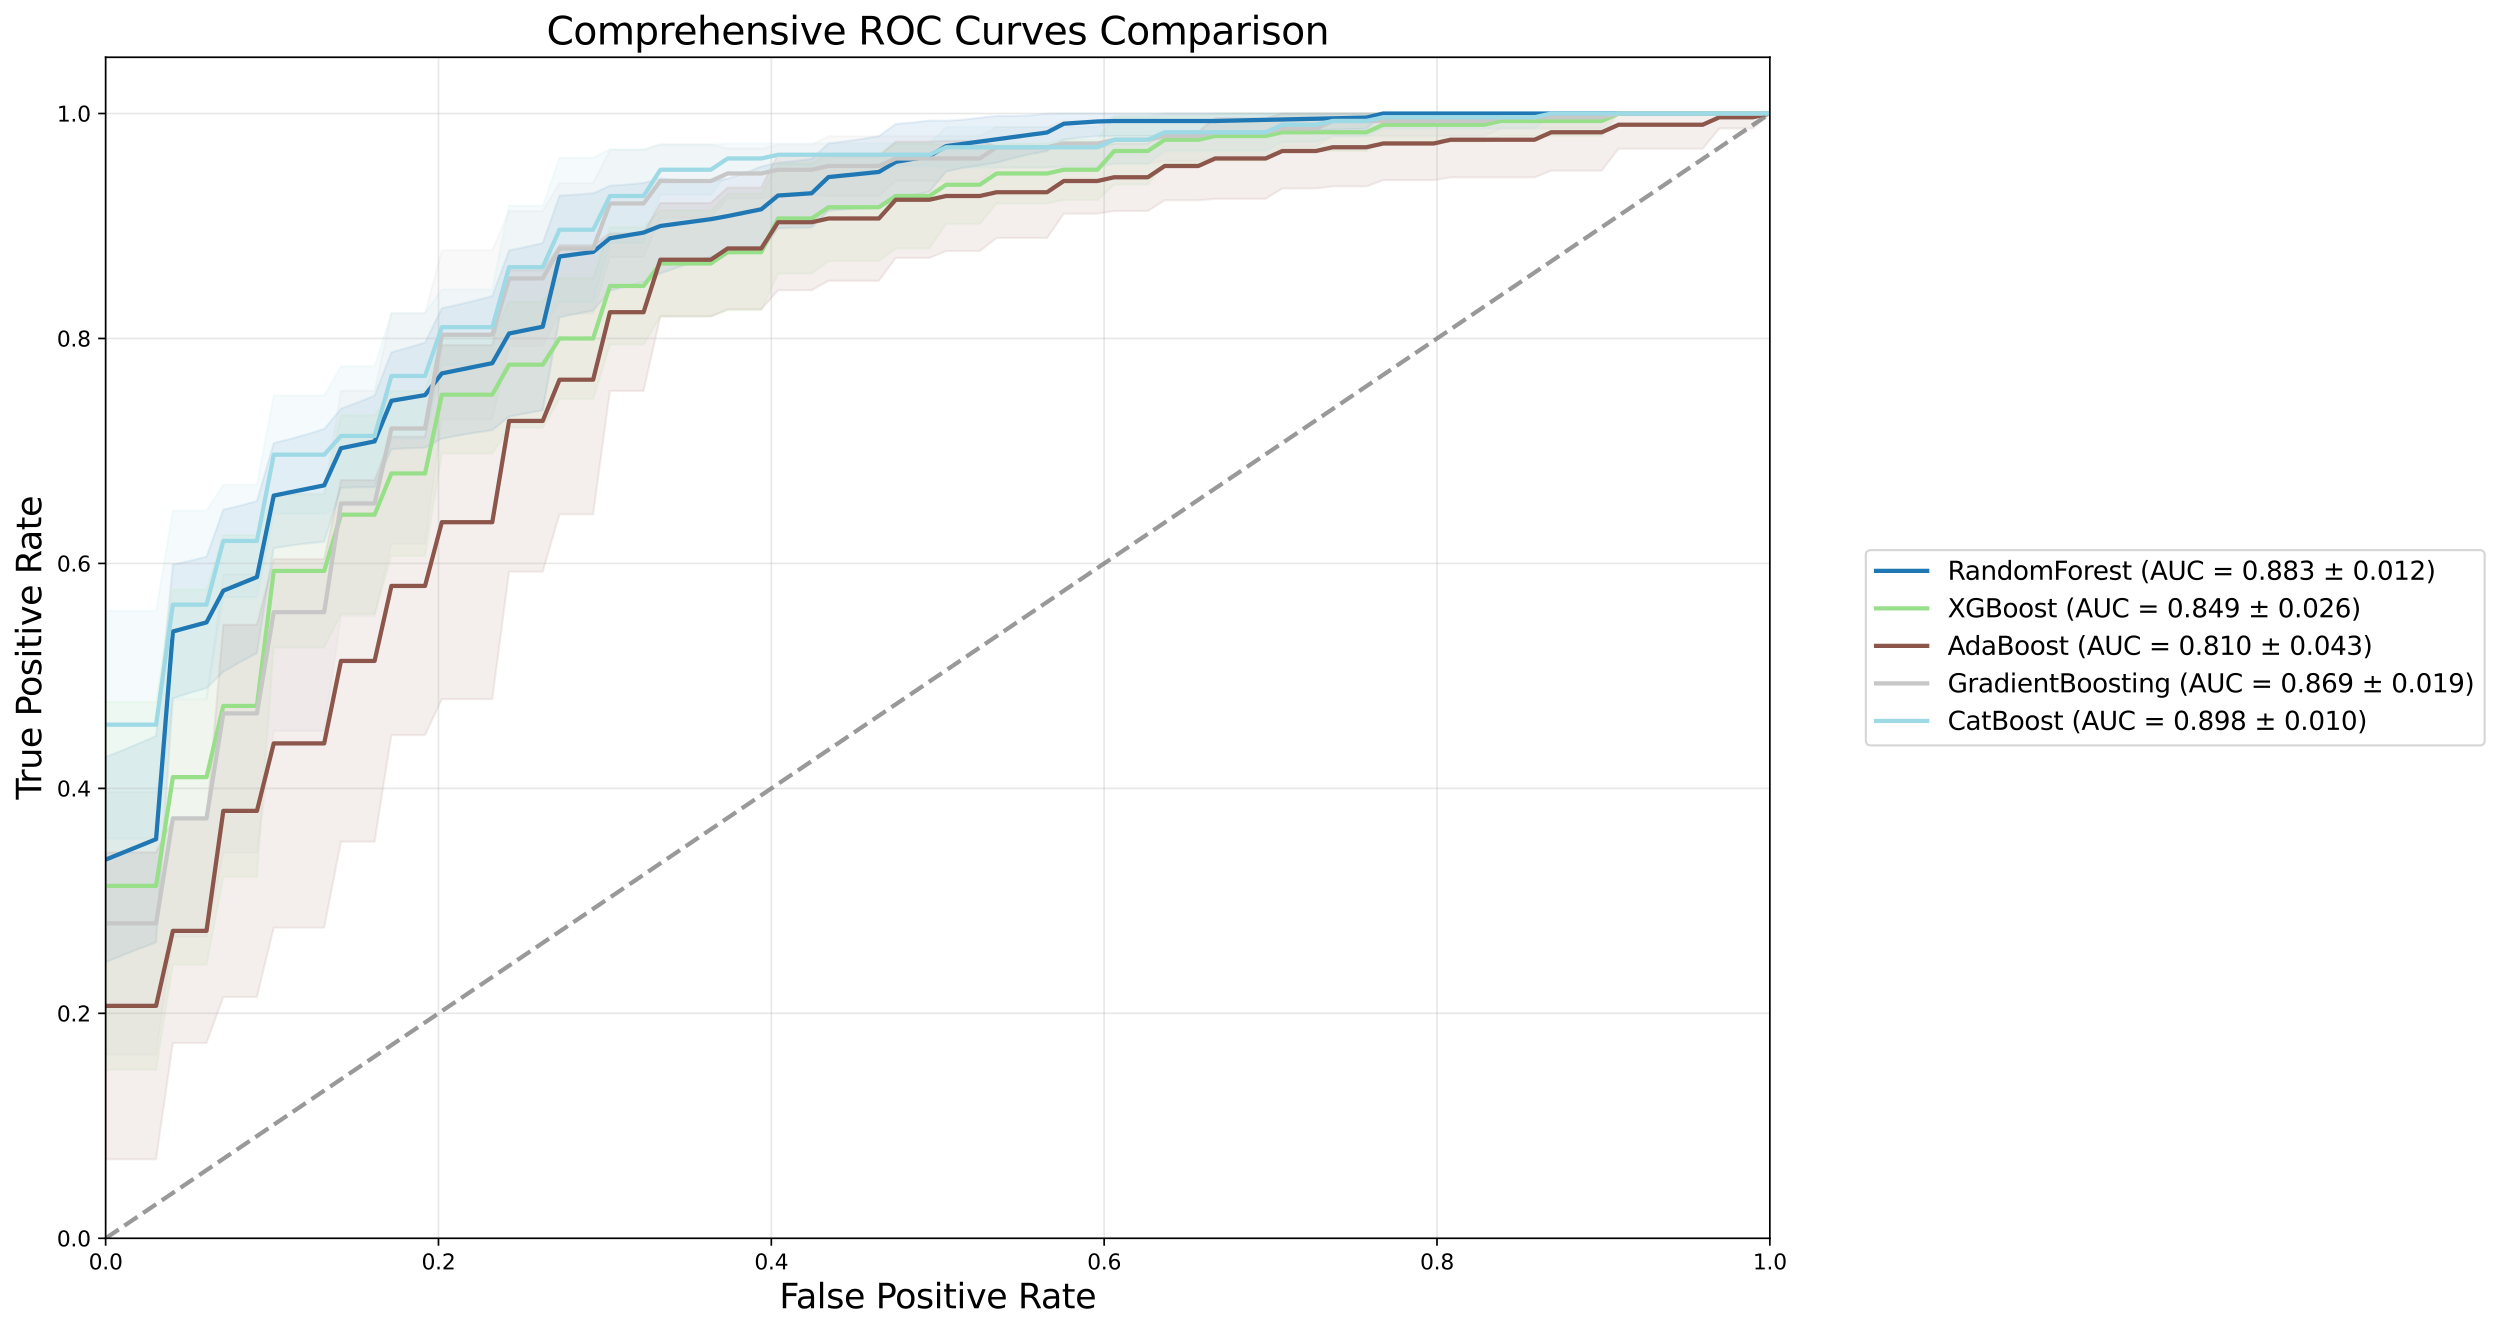 <?xml version="1.0" encoding="utf-8" standalone="no"?>
<!DOCTYPE svg PUBLIC "-//W3C//DTD SVG 1.1//EN"
  "http://www.w3.org/Graphics/SVG/1.1/DTD/svg11.dtd">
<svg xmlns:xlink="http://www.w3.org/1999/xlink" width="1173.531pt" height="624.64pt" viewBox="0 0 1173.531 624.64" xmlns="http://www.w3.org/2000/svg" version="1.1">
 <defs>
  <style type="text/css">*{stroke-linejoin: round; stroke-linecap: butt}</style>
 </defs>
 <g id="figure_1">
  <g id="patch_1">
   <path d="M 0 624.64 
L 1173.531 624.64 
L 1173.531 0 
L 0 0 
z
" style="fill: #ffffff"/>
  </g>
  <g id="axes_1">
   <g id="patch_2">
    <path d="M 49.588 581.277 
L 830.788 581.277 
L 830.788 26.877 
L 49.588 26.877 
z
" style="fill: #ffffff"/>
   </g>
   <g id="PolyCollection_1">
    <defs>
     <path id="mc81fa17a0c" d="M 49.588 -269.291 
L 49.588 -172.956 
L 57.479 -176.202 
L 65.37 -179.306 
L 73.261 -182.27 
L 81.152 -296.809 
L 89.043 -299.388 
L 96.934 -301.613 
L 104.824 -309.348 
L 112.715 -313.838 
L 120.606 -318.063 
L 128.497 -367.339 
L 136.388 -368.568 
L 144.279 -369.569 
L 152.17 -370.356 
L 160.061 -395.706 
L 167.952 -395.926 
L 175.843 -395.955 
L 183.734 -413.788 
L 191.624 -414.213 
L 199.515 -414.484 
L 207.406 -418.756 
L 215.297 -420.221 
L 223.188 -421.54 
L 231.079 -422.717 
L 238.97 -429.074 
L 246.861 -430.607 
L 254.752 -432.024 
L 262.643 -475.692 
L 270.534 -477.318 
L 278.424 -478.841 
L 286.315 -488.159 
L 294.206 -490.259 
L 302.097 -492.185 
L 309.988 -496.301 
L 317.879 -499.012 
L 325.77 -501.627 
L 333.661 -504.12 
L 341.552 -505.643 
L 349.443 -506.26 
L 357.334 -506.337 
L 365.224 -517.451 
L 373.115 -517.715 
L 381.006 -517.824 
L 388.897 -525.679 
L 396.788 -526.34 
L 404.679 -526.822 
L 412.57 -527.135 
L 420.461 -530.885 
L 428.352 -532.882 
L 436.243 -534.628 
L 444.134 -544.155 
L 452.024 -545.799 
L 459.915 -547.058 
L 467.806 -548.248 
L 475.697 -550.448 
L 483.588 -552.282 
L 491.479 -553.654 
L 499.37 -559.127 
L 507.261 -560.073 
L 515.152 -560.668 
L 523.043 -560.803 
L 530.934 -560.803 
L 538.824 -560.803 
L 546.715 -560.803 
L 554.606 -560.803 
L 562.497 -560.803 
L 570.388 -560.803 
L 578.279 -561.325 
L 586.17 -561.82 
L 594.061 -562.285 
L 601.952 -562.716 
L 609.843 -563.107 
L 617.734 -563.454 
L 625.624 -563.753 
L 633.515 -564.001 
L 641.406 -564.195 
L 649.297 -571.363 
L 657.188 -571.363 
L 665.079 -571.363 
L 672.97 -571.363 
L 680.861 -571.363 
L 688.752 -571.363 
L 696.643 -571.363 
L 704.534 -571.363 
L 712.424 -571.363 
L 720.315 -571.363 
L 728.206 -571.363 
L 736.097 -571.363 
L 743.988 -571.363 
L 751.879 -571.363 
L 759.77 -571.363 
L 767.661 -571.363 
L 775.552 -571.363 
L 783.443 -571.363 
L 791.334 -571.363 
L 799.224 -571.363 
L 807.115 -571.363 
L 815.006 -571.363 
L 822.897 -571.363 
L 830.788 -571.363 
L 830.788 -571.363 
L 830.788 -571.363 
L 822.897 -571.363 
L 815.006 -571.363 
L 807.115 -571.363 
L 799.224 -571.363 
L 791.334 -571.363 
L 783.443 -571.363 
L 775.552 -571.363 
L 767.661 -571.363 
L 759.77 -571.363 
L 751.879 -571.363 
L 743.988 -571.363 
L 736.097 -571.363 
L 728.206 -571.363 
L 720.315 -571.363 
L 712.424 -571.363 
L 704.534 -571.363 
L 696.643 -571.363 
L 688.752 -571.363 
L 680.861 -571.363 
L 672.97 -571.363 
L 665.079 -571.363 
L 657.188 -571.363 
L 649.297 -571.363 
L 641.406 -571.363 
L 633.515 -571.363 
L 625.624 -571.363 
L 617.734 -571.363 
L 609.843 -571.363 
L 601.952 -571.363 
L 594.061 -571.363 
L 586.17 -571.363 
L 578.279 -571.363 
L 570.388 -571.363 
L 562.497 -571.363 
L 554.606 -571.363 
L 546.715 -571.363 
L 538.824 -571.363 
L 530.934 -571.363 
L 523.043 -571.363 
L 515.152 -571.363 
L 507.261 -571.363 
L 499.37 -571.363 
L 491.479 -571.259 
L 483.588 -570.497 
L 475.697 -570.198 
L 467.806 -570.264 
L 459.915 -569.321 
L 452.024 -568.447 
L 444.134 -567.958 
L 436.243 -568.045 
L 428.352 -567.124 
L 420.461 -566.455 
L 412.57 -560.711 
L 404.679 -559.424 
L 396.788 -558.306 
L 388.897 -557.367 
L 381.006 -550.022 
L 373.115 -549.064 
L 365.224 -548.262 
L 357.334 -546.47 
L 349.443 -543.346 
L 341.552 -540.763 
L 333.661 -539.407 
L 325.77 -539.766 
L 317.879 -540.247 
L 309.988 -540.826 
L 302.097 -538.755 
L 294.206 -538.014 
L 286.315 -537.447 
L 278.424 -533.912 
L 270.534 -533.302 
L 262.643 -532.794 
L 254.752 -510.542 
L 246.861 -508.759 
L 238.97 -507.092 
L 231.079 -485.609 
L 223.188 -483.586 
L 215.297 -481.705 
L 207.406 -479.97 
L 199.515 -463.869 
L 191.624 -461.473 
L 183.734 -459.232 
L 175.843 -438.931 
L 167.952 -435.76 
L 160.061 -432.78 
L 152.17 -423.25 
L 144.279 -420.838 
L 136.388 -418.638 
L 128.497 -416.667 
L 120.606 -389.463 
L 112.715 -387.288 
L 104.824 -385.378 
L 96.934 -363.354 
L 89.043 -361.311 
L 81.152 -359.624 
L 73.261 -279.177 
L 65.37 -275.74 
L 57.479 -272.444 
L 49.588 -269.291 
z
" style="stroke: #1f77b4; stroke-opacity: 0.1"/>
    </defs>
    <g clip-path="url(#p14718e80a4)">
     <use xlink:href="#mc81fa17a0c" x="0" y="624.64" style="fill: #1f77b4; fill-opacity: 0.1; stroke: #1f77b4; stroke-opacity: 0.1"/>
    </g>
   </g>
   <g id="PolyCollection_2">
    <defs>
     <path id="mca1594a2f5" d="M 49.588 -295.097 
L 49.588 -122.509 
L 57.479 -122.509 
L 65.37 -122.509 
L 73.261 -122.509 
L 81.152 -171.826 
L 89.043 -171.826 
L 96.934 -171.826 
L 104.824 -213.092 
L 112.715 -213.092 
L 120.606 -213.092 
L 128.497 -320.746 
L 136.388 -320.746 
L 144.279 -320.746 
L 152.17 -320.746 
L 160.061 -336.445 
L 167.952 -336.445 
L 175.843 -336.445 
L 183.734 -363.683 
L 191.624 -363.683 
L 199.515 -363.683 
L 207.406 -411.815 
L 215.297 -411.815 
L 223.188 -411.815 
L 231.079 -411.815 
L 238.97 -423.94 
L 246.861 -423.94 
L 254.752 -423.94 
L 262.643 -437.384 
L 270.534 -437.384 
L 278.424 -437.384 
L 286.315 -462.911 
L 294.206 -462.911 
L 302.097 -462.911 
L 309.988 -476.073 
L 317.879 -476.073 
L 325.77 -476.073 
L 333.661 -476.073 
L 341.552 -478.921 
L 349.443 -478.921 
L 357.334 -478.921 
L 365.224 -496.217 
L 373.115 -496.217 
L 381.006 -496.217 
L 388.897 -502.164 
L 396.788 -502.164 
L 404.679 -502.164 
L 412.57 -502.164 
L 420.461 -508.003 
L 428.352 -508.003 
L 436.243 -508.003 
L 444.134 -519.548 
L 452.024 -519.548 
L 459.915 -519.548 
L 467.806 -529.123 
L 475.697 -529.123 
L 483.588 -529.123 
L 491.479 -529.123 
L 499.37 -530.774 
L 507.261 -530.774 
L 515.152 -530.774 
L 523.043 -538.021 
L 530.934 -538.021 
L 538.824 -538.021 
L 546.715 -547.774 
L 554.606 -547.774 
L 562.497 -547.774 
L 570.388 -549.129 
L 578.279 -549.129 
L 586.17 -549.129 
L 594.061 -549.129 
L 601.952 -553.763 
L 609.843 -553.763 
L 617.734 -553.763 
L 625.624 -553.763 
L 633.515 -553.763 
L 641.406 -553.763 
L 649.297 -558.018 
L 657.188 -558.018 
L 665.079 -558.018 
L 672.97 -558.018 
L 680.861 -558.018 
L 688.752 -558.018 
L 696.643 -558.018 
L 704.534 -560.803 
L 712.424 -560.803 
L 720.315 -560.803 
L 728.206 -560.803 
L 736.097 -560.803 
L 743.988 -560.803 
L 751.879 -560.803 
L 759.77 -571.363 
L 767.661 -571.363 
L 775.552 -571.363 
L 783.443 -571.363 
L 791.334 -571.363 
L 799.224 -571.363 
L 807.115 -571.363 
L 815.006 -571.363 
L 822.897 -571.363 
L 830.788 -571.363 
L 830.788 -571.363 
L 830.788 -571.363 
L 822.897 -571.363 
L 815.006 -571.363 
L 807.115 -571.363 
L 799.224 -571.363 
L 791.334 -571.363 
L 783.443 -571.363 
L 775.552 -571.363 
L 767.661 -571.363 
L 759.77 -571.363 
L 751.879 -571.363 
L 743.988 -571.363 
L 736.097 -571.363 
L 728.206 -571.363 
L 720.315 -571.363 
L 712.424 -571.363 
L 704.534 -571.363 
L 696.643 -571.363 
L 688.752 -571.363 
L 680.861 -571.363 
L 672.97 -571.363 
L 665.079 -571.363 
L 657.188 -571.363 
L 649.297 -571.363 
L 641.406 -571.363 
L 633.515 -571.363 
L 625.624 -571.363 
L 617.734 -571.363 
L 609.843 -571.363 
L 601.952 -571.363 
L 594.061 -571.363 
L 586.17 -571.363 
L 578.279 -571.363 
L 570.388 -571.363 
L 562.497 -570.313 
L 554.606 -570.313 
L 546.715 -570.313 
L 538.824 -569.505 
L 530.934 -569.505 
L 523.043 -569.505 
L 515.152 -559.153 
L 507.261 -559.153 
L 499.37 -559.153 
L 491.479 -557.283 
L 483.588 -557.283 
L 475.697 -557.283 
L 467.806 -557.283 
L 459.915 -556.298 
L 452.024 -556.298 
L 444.134 -556.298 
L 436.243 -557.283 
L 428.352 -557.283 
L 420.461 -557.283 
L 412.57 -552.562 
L 404.679 -552.562 
L 396.788 -552.562 
L 388.897 -552.562 
L 381.006 -547.95 
L 373.115 -547.95 
L 365.224 -547.95 
L 357.334 -533.566 
L 349.443 -533.566 
L 341.552 -533.566 
L 333.661 -525.853 
L 325.77 -525.853 
L 317.879 -525.853 
L 309.988 -525.853 
L 302.097 -517.895 
L 294.206 -517.895 
L 286.315 -517.895 
L 278.424 -494.142 
L 270.534 -494.142 
L 262.643 -494.142 
L 254.752 -482.946 
L 246.861 -482.946 
L 238.97 -482.946 
L 231.079 -466.911 
L 223.188 -466.911 
L 215.297 -466.911 
L 207.406 -466.911 
L 199.515 -441.123 
L 191.624 -441.123 
L 183.734 -441.123 
L 175.843 -429.642 
L 167.952 -429.642 
L 160.061 -429.642 
L 152.17 -392.54 
L 144.279 -392.54 
L 136.388 -392.54 
L 128.497 -392.54 
L 120.606 -373.474 
L 112.715 -373.474 
L 104.824 -373.474 
L 96.934 -347.861 
L 89.043 -347.861 
L 81.152 -347.861 
L 73.261 -295.097 
L 65.37 -295.097 
L 57.479 -295.097 
L 49.588 -295.097 
z
" style="stroke: #98df8a; stroke-opacity: 0.1"/>
    </defs>
    <g clip-path="url(#p14718e80a4)">
     <use xlink:href="#mca1594a2f5" x="0" y="624.64" style="fill: #98df8a; fill-opacity: 0.1; stroke: #98df8a; stroke-opacity: 0.1"/>
    </g>
   </g>
   <g id="PolyCollection_3">
    <defs>
     <path id="mce5c8c15c0" d="M 49.588 -224.536 
L 49.588 -80.431 
L 57.479 -80.431 
L 65.37 -80.431 
L 73.261 -80.431 
L 81.152 -135.001 
L 89.043 -135.001 
L 96.934 -135.001 
L 104.824 -156.639 
L 112.715 -156.639 
L 120.606 -156.639 
L 128.497 -189.174 
L 136.388 -189.174 
L 144.279 -189.174 
L 152.17 -189.174 
L 160.061 -229.557 
L 167.952 -229.557 
L 175.843 -229.557 
L 183.734 -279.556 
L 191.624 -279.556 
L 199.515 -279.556 
L 207.406 -296.43 
L 215.297 -296.43 
L 223.188 -296.43 
L 231.079 -296.43 
L 238.97 -356.292 
L 246.861 -356.292 
L 254.752 -356.292 
L 262.643 -383.214 
L 270.534 -383.214 
L 278.424 -383.214 
L 286.315 -441.123 
L 294.206 -441.123 
L 302.097 -441.123 
L 309.988 -476.089 
L 317.879 -476.089 
L 325.77 -476.089 
L 333.661 -476.089 
L 341.552 -479.407 
L 349.443 -479.407 
L 357.334 -479.407 
L 365.224 -488.4 
L 373.115 -488.4 
L 381.006 -488.4 
L 388.897 -492.844 
L 396.788 -492.844 
L 404.679 -492.844 
L 412.57 -492.844 
L 420.461 -503.561 
L 428.352 -503.561 
L 436.243 -503.561 
L 444.134 -506.777 
L 452.024 -506.777 
L 459.915 -506.777 
L 467.806 -512.92 
L 475.697 -512.92 
L 483.588 -512.92 
L 491.479 -512.92 
L 499.37 -524.34 
L 507.261 -524.34 
L 515.152 -524.34 
L 523.043 -525.603 
L 530.934 -525.603 
L 538.824 -525.603 
L 546.715 -530.592 
L 554.606 -530.592 
L 562.497 -530.592 
L 570.388 -531.287 
L 578.279 -531.287 
L 586.17 -531.287 
L 594.061 -531.287 
L 601.952 -536.163 
L 609.843 -536.163 
L 617.734 -536.163 
L 625.624 -537.148 
L 633.515 -537.148 
L 641.406 -537.148 
L 649.297 -540.039 
L 657.188 -540.039 
L 665.079 -540.039 
L 672.97 -540.039 
L 680.861 -541.355 
L 688.752 -541.355 
L 696.643 -541.355 
L 704.534 -541.355 
L 712.424 -541.355 
L 720.315 -541.355 
L 728.206 -544.528 
L 736.097 -544.528 
L 743.988 -544.528 
L 751.879 -544.528 
L 759.77 -554.814 
L 767.661 -554.814 
L 775.552 -554.814 
L 783.443 -554.814 
L 791.334 -554.814 
L 799.224 -554.814 
L 807.115 -564.323 
L 815.006 -564.323 
L 822.897 -564.323 
L 830.788 -571.363 
L 830.788 -571.363 
L 830.788 -571.363 
L 822.897 -571.363 
L 815.006 -571.363 
L 807.115 -571.363 
L 799.224 -571.363 
L 791.334 -571.363 
L 783.443 -571.363 
L 775.552 -571.363 
L 767.661 -571.363 
L 759.77 -571.363 
L 751.879 -571.363 
L 743.988 -571.363 
L 736.097 -571.363 
L 728.206 -571.363 
L 720.315 -571.363 
L 712.424 -571.363 
L 704.534 -571.363 
L 696.643 -571.363 
L 688.752 -571.363 
L 680.861 -571.363 
L 672.97 -571.363 
L 665.079 -571.363 
L 657.188 -571.363 
L 649.297 -571.363 
L 641.406 -571.363 
L 633.515 -571.363 
L 625.624 -571.363 
L 617.734 -571.363 
L 609.843 -571.363 
L 601.952 -571.363 
L 594.061 -569.199 
L 586.17 -569.199 
L 578.279 -569.199 
L 570.388 -569.199 
L 562.497 -562.854 
L 554.606 -562.854 
L 546.715 -562.854 
L 538.824 -557.283 
L 530.934 -557.283 
L 523.043 -557.283 
L 515.152 -555.026 
L 507.261 -555.026 
L 499.37 -555.026 
L 491.479 -555.887 
L 483.588 -555.887 
L 475.697 -555.887 
L 467.806 -555.887 
L 459.915 -558.51 
L 452.024 -558.51 
L 444.134 -558.51 
L 436.243 -558.206 
L 428.352 -558.206 
L 420.461 -558.206 
L 412.57 -551.322 
L 404.679 -551.322 
L 396.788 -551.322 
L 388.897 -551.322 
L 381.006 -552.247 
L 373.115 -552.247 
L 365.224 -552.247 
L 357.334 -536.6 
L 349.443 -536.6 
L 341.552 -536.6 
L 333.661 -529.357 
L 325.77 -529.357 
L 317.879 -529.357 
L 309.988 -529.357 
L 302.097 -515.043 
L 294.206 -515.043 
L 286.315 -515.043 
L 278.424 -509.592 
L 270.534 -509.592 
L 262.643 -509.592 
L 254.752 -497.794 
L 246.861 -497.794 
L 238.97 -497.794 
L 231.079 -462.617 
L 223.188 -462.617 
L 215.297 -462.617 
L 207.406 -462.617 
L 199.515 -419.65 
L 191.624 -419.65 
L 183.734 -419.65 
L 175.843 -399.249 
L 167.952 -399.249 
L 160.061 -399.249 
L 152.17 -362.192 
L 144.279 -362.192 
L 136.388 -362.192 
L 128.497 -362.192 
L 120.606 -331.367 
L 112.715 -331.367 
L 104.824 -331.367 
L 96.934 -240.366 
L 89.043 -240.366 
L 81.152 -240.366 
L 73.261 -224.536 
L 65.37 -224.536 
L 57.479 -224.536 
L 49.588 -224.536 
z
" style="stroke: #8c564b; stroke-opacity: 0.1"/>
    </defs>
    <g clip-path="url(#p14718e80a4)">
     <use xlink:href="#mce5c8c15c0" x="0" y="624.64" style="fill: #8c564b; fill-opacity: 0.1; stroke: #8c564b; stroke-opacity: 0.1"/>
    </g>
   </g>
   <g id="PolyCollection_4">
    <defs>
     <path id="m664eb1a936" d="M 49.588 -252.778 
L 49.588 -129.628 
L 57.479 -129.628 
L 65.37 -129.628 
L 73.261 -129.628 
L 81.152 -184.938 
L 89.043 -184.938 
L 96.934 -184.938 
L 104.824 -224.382 
L 112.715 -224.382 
L 120.606 -224.382 
L 128.497 -281.599 
L 136.388 -281.599 
L 144.279 -281.599 
L 152.17 -281.599 
L 160.061 -335.406 
L 167.952 -335.406 
L 175.843 -335.406 
L 183.734 -369.448 
L 191.624 -369.448 
L 199.515 -369.448 
L 207.406 -427.816 
L 215.297 -427.816 
L 223.188 -427.816 
L 231.079 -427.816 
L 238.97 -462.243 
L 246.861 -462.243 
L 254.752 -462.243 
L 262.643 -477.316 
L 270.534 -477.316 
L 278.424 -477.316 
L 286.315 -503.985 
L 294.206 -503.985 
L 302.097 -503.985 
L 309.988 -522.439 
L 317.879 -522.439 
L 325.77 -522.439 
L 333.661 -522.439 
L 341.552 -531.529 
L 349.443 -531.529 
L 357.334 -531.529 
L 365.224 -533.157 
L 373.115 -533.157 
L 381.006 -533.157 
L 388.897 -532.643 
L 396.788 -532.643 
L 404.679 -532.643 
L 412.57 -532.643 
L 420.461 -539.683 
L 428.352 -539.683 
L 436.243 -539.683 
L 444.134 -539.683 
L 452.024 -539.683 
L 459.915 -539.683 
L 467.806 -546.045 
L 475.697 -546.045 
L 483.588 -546.045 
L 491.479 -546.045 
L 499.37 -546.723 
L 507.261 -546.723 
L 515.152 -546.723 
L 523.043 -547.774 
L 530.934 -547.774 
L 538.824 -547.774 
L 546.715 -549.129 
L 554.606 -549.129 
L 562.497 -549.129 
L 570.388 -550.757 
L 578.279 -550.757 
L 586.17 -550.757 
L 594.061 -550.757 
L 601.952 -555.701 
L 609.843 -555.701 
L 617.734 -555.701 
L 625.624 -560.803 
L 633.515 -560.803 
L 641.406 -560.803 
L 649.297 -560.803 
L 657.188 -560.803 
L 665.079 -560.803 
L 672.97 -560.803 
L 680.861 -560.803 
L 688.752 -560.803 
L 696.643 -560.803 
L 704.534 -564.323 
L 712.424 -564.323 
L 720.315 -564.323 
L 728.206 -564.323 
L 736.097 -564.323 
L 743.988 -564.323 
L 751.879 -564.323 
L 759.77 -571.363 
L 767.661 -571.363 
L 775.552 -571.363 
L 783.443 -571.363 
L 791.334 -571.363 
L 799.224 -571.363 
L 807.115 -571.363 
L 815.006 -571.363 
L 822.897 -571.363 
L 830.788 -571.363 
L 830.788 -571.363 
L 830.788 -571.363 
L 822.897 -571.363 
L 815.006 -571.363 
L 807.115 -571.363 
L 799.224 -571.363 
L 791.334 -571.363 
L 783.443 -571.363 
L 775.552 -571.363 
L 767.661 -571.363 
L 759.77 -571.363 
L 751.879 -571.363 
L 743.988 -571.363 
L 736.097 -571.363 
L 728.206 -571.363 
L 720.315 -571.363 
L 712.424 -571.363 
L 704.534 -571.363 
L 696.643 -571.363 
L 688.752 -571.363 
L 680.861 -571.363 
L 672.97 -571.363 
L 665.079 -571.363 
L 657.188 -571.363 
L 649.297 -571.363 
L 641.406 -571.363 
L 633.515 -571.363 
L 625.624 -571.363 
L 617.734 -571.363 
L 609.843 -571.363 
L 601.952 -571.363 
L 594.061 -571.363 
L 586.17 -571.363 
L 578.279 -571.363 
L 570.388 -571.363 
L 562.497 -571.363 
L 554.606 -571.363 
L 546.715 -571.363 
L 538.824 -570.313 
L 530.934 -570.313 
L 523.043 -570.313 
L 515.152 -567.843 
L 507.261 -567.843 
L 499.37 -567.843 
L 491.479 -565.001 
L 483.588 -565.001 
L 475.697 -565.001 
L 467.806 -565.001 
L 459.915 -560.803 
L 452.024 -560.803 
L 444.134 -560.803 
L 436.243 -560.803 
L 428.352 -560.803 
L 420.461 -560.803 
L 412.57 -560.803 
L 404.679 -560.803 
L 396.788 -560.803 
L 388.897 -560.803 
L 381.006 -556.77 
L 373.115 -556.77 
L 365.224 -556.77 
L 357.334 -554.878 
L 349.443 -554.878 
L 341.552 -554.878 
L 333.661 -556.928 
L 325.77 -556.928 
L 317.879 -556.928 
L 309.988 -556.928 
L 302.097 -554.261 
L 294.206 -554.261 
L 286.315 -554.261 
L 278.424 -538.69 
L 270.534 -538.69 
L 262.643 -538.69 
L 254.752 -525.603 
L 246.861 -525.603 
L 238.97 -525.603 
L 231.079 -507.231 
L 223.188 -507.231 
L 215.297 -507.231 
L 207.406 -507.231 
L 199.515 -477.598 
L 191.624 -477.598 
L 183.734 -477.598 
L 175.843 -441.24 
L 167.952 -441.24 
L 160.061 -441.24 
L 152.17 -392.967 
L 144.279 -392.967 
L 136.388 -392.967 
L 128.497 -392.967 
L 120.606 -355.144 
L 112.715 -355.144 
L 104.824 -355.144 
L 96.934 -296.028 
L 89.043 -296.028 
L 81.152 -296.028 
L 73.261 -252.778 
L 65.37 -252.778 
L 57.479 -252.778 
L 49.588 -252.778 
z
" style="stroke: #c7c7c7; stroke-opacity: 0.1"/>
    </defs>
    <g clip-path="url(#p14718e80a4)">
     <use xlink:href="#m664eb1a936" x="0" y="624.64" style="fill: #c7c7c7; fill-opacity: 0.1; stroke: #c7c7c7; stroke-opacity: 0.1"/>
    </g>
   </g>
   <g id="PolyCollection_5">
    <defs>
     <path id="m9f5284b9c8" d="M 49.588 -337.896 
L 49.588 -231.071 
L 57.479 -231.071 
L 65.37 -231.071 
L 73.261 -231.071 
L 81.152 -296.663 
L 89.043 -296.663 
L 96.934 -296.663 
L 104.824 -344.382 
L 112.715 -344.382 
L 120.606 -344.382 
L 128.497 -383.431 
L 136.388 -383.431 
L 144.279 -383.431 
L 152.17 -383.431 
L 160.061 -387.36 
L 167.952 -387.36 
L 175.843 -387.36 
L 183.734 -418.713 
L 191.624 -418.713 
L 199.515 -418.713 
L 207.406 -453.355 
L 215.297 -453.355 
L 223.188 -453.355 
L 231.079 -453.355 
L 238.97 -470.337 
L 246.861 -470.337 
L 254.752 -470.337 
L 262.643 -482.995 
L 270.534 -482.995 
L 278.424 -482.995 
L 286.315 -510.661 
L 294.206 -510.661 
L 302.097 -510.661 
L 309.988 -533.157 
L 317.879 -533.157 
L 325.77 -533.157 
L 333.661 -533.157 
L 341.552 -543.203 
L 349.443 -543.203 
L 357.334 -543.203 
L 365.224 -546.723 
L 373.115 -546.723 
L 381.006 -546.723 
L 388.897 -546.723 
L 396.788 -546.723 
L 404.679 -546.723 
L 412.57 -546.723 
L 420.461 -546.723 
L 428.352 -546.723 
L 436.243 -546.723 
L 444.134 -546.045 
L 452.024 -546.045 
L 459.915 -546.045 
L 467.806 -546.045 
L 475.697 -546.045 
L 483.588 -546.045 
L 491.479 -546.045 
L 499.37 -546.045 
L 507.261 -546.045 
L 515.152 -546.045 
L 523.043 -547.774 
L 530.934 -547.774 
L 538.824 -547.774 
L 546.715 -553.763 
L 554.606 -553.763 
L 562.497 -553.763 
L 570.388 -553.763 
L 578.279 -553.763 
L 586.17 -553.763 
L 594.061 -553.763 
L 601.952 -558.018 
L 609.843 -558.018 
L 617.734 -558.018 
L 625.624 -560.803 
L 633.515 -560.803 
L 641.406 -560.803 
L 649.297 -564.323 
L 657.188 -564.323 
L 665.079 -564.323 
L 672.97 -564.323 
L 680.861 -564.323 
L 688.752 -564.323 
L 696.643 -564.323 
L 704.534 -564.323 
L 712.424 -564.323 
L 720.315 -564.323 
L 728.206 -571.363 
L 736.097 -571.363 
L 743.988 -571.363 
L 751.879 -571.363 
L 759.77 -571.363 
L 767.661 -571.363 
L 775.552 -571.363 
L 783.443 -571.363 
L 791.334 -571.363 
L 799.224 -571.363 
L 807.115 -571.363 
L 815.006 -571.363 
L 822.897 -571.363 
L 830.788 -571.363 
L 830.788 -571.363 
L 830.788 -571.363 
L 822.897 -571.363 
L 815.006 -571.363 
L 807.115 -571.363 
L 799.224 -571.363 
L 791.334 -571.363 
L 783.443 -571.363 
L 775.552 -571.363 
L 767.661 -571.363 
L 759.77 -571.363 
L 751.879 -571.363 
L 743.988 -571.363 
L 736.097 -571.363 
L 728.206 -571.363 
L 720.315 -571.363 
L 712.424 -571.363 
L 704.534 -571.363 
L 696.643 -571.363 
L 688.752 -571.363 
L 680.861 -571.363 
L 672.97 -571.363 
L 665.079 -571.363 
L 657.188 -571.363 
L 649.297 -571.363 
L 641.406 -571.363 
L 633.515 -571.363 
L 625.624 -571.363 
L 617.734 -571.363 
L 609.843 -571.363 
L 601.952 -571.363 
L 594.061 -571.363 
L 586.17 -571.363 
L 578.279 -571.363 
L 570.388 -571.363 
L 562.497 -571.363 
L 554.606 -571.363 
L 546.715 -571.363 
L 538.824 -570.313 
L 530.934 -570.313 
L 523.043 -570.313 
L 515.152 -565.001 
L 507.261 -565.001 
L 499.37 -565.001 
L 491.479 -565.001 
L 483.588 -565.001 
L 475.697 -565.001 
L 467.806 -565.001 
L 459.915 -565.001 
L 452.024 -565.001 
L 444.134 -565.001 
L 436.243 -557.283 
L 428.352 -557.283 
L 420.461 -557.283 
L 412.57 -557.283 
L 404.679 -557.283 
L 396.788 -557.283 
L 388.897 -557.283 
L 381.006 -557.283 
L 373.115 -557.283 
L 365.224 -557.283 
L 357.334 -557.283 
L 349.443 -557.283 
L 341.552 -557.283 
L 333.661 -556.77 
L 325.77 -556.77 
L 317.879 -556.77 
L 309.988 -556.77 
L 302.097 -554.626 
L 294.206 -554.626 
L 286.315 -554.626 
L 278.424 -550.612 
L 270.534 -550.612 
L 262.643 -550.612 
L 254.752 -528.069 
L 246.861 -528.069 
L 238.97 -528.069 
L 231.079 -488.731 
L 223.188 -488.731 
L 215.297 -488.731 
L 207.406 -488.731 
L 199.515 -477.614 
L 191.624 -477.614 
L 183.734 -477.614 
L 175.843 -452.646 
L 167.952 -452.646 
L 160.061 -452.646 
L 152.17 -438.975 
L 144.279 -438.975 
L 136.388 -438.975 
L 128.497 -438.975 
L 120.606 -397.064 
L 112.715 -397.064 
L 104.824 -397.064 
L 96.934 -384.944 
L 89.043 -384.944 
L 81.152 -384.944 
L 73.261 -337.896 
L 65.37 -337.896 
L 57.479 -337.896 
L 49.588 -337.896 
z
" style="stroke: #9edae5; stroke-opacity: 0.1"/>
    </defs>
    <g clip-path="url(#p14718e80a4)">
     <use xlink:href="#m9f5284b9c8" x="0" y="624.64" style="fill: #9edae5; fill-opacity: 0.1; stroke: #9edae5; stroke-opacity: 0.1"/>
    </g>
   </g>
   <g id="matplotlib.axis_1">
    <g id="xtick_1">
     <g id="line2d_1">
      <path d="M 49.588 581.277 
L 49.588 26.877 
" clip-path="url(#p14718e80a4)" style="fill: none; stroke: #b0b0b0; stroke-opacity: 0.3; stroke-width: 0.8; stroke-linecap: square"/>
     </g>
     <g id="line2d_2">
      <defs>
       <path id="ma658148b2f" d="M 0 0 
L 0 3.5 
" style="stroke: #000000; stroke-width: 0.8"/>
      </defs>
      <g>
       <use xlink:href="#ma658148b2f" x="49.588" y="581.277" style="stroke: #000000; stroke-width: 0.8"/>
      </g>
     </g>
     <g id="text_1">
      <!-- 0.0 -->
      <g transform="translate(41.637 595.876) scale(0.1 -0.1)">
       <defs>
        <path id="DejaVuSans-30" d="M 2034 4250 
Q 1547 4250 1301 3770 
Q 1056 3291 1056 2328 
Q 1056 1369 1301 889 
Q 1547 409 2034 409 
Q 2525 409 2770 889 
Q 3016 1369 3016 2328 
Q 3016 3291 2770 3770 
Q 2525 4250 2034 4250 
z
M 2034 4750 
Q 2819 4750 3233 4129 
Q 3647 3509 3647 2328 
Q 3647 1150 3233 529 
Q 2819 -91 2034 -91 
Q 1250 -91 836 529 
Q 422 1150 422 2328 
Q 422 3509 836 4129 
Q 1250 4750 2034 4750 
z
" transform="scale(0.016)"/>
        <path id="DejaVuSans-2e" d="M 684 794 
L 1344 794 
L 1344 0 
L 684 0 
L 684 794 
z
" transform="scale(0.016)"/>
       </defs>
       <use xlink:href="#DejaVuSans-30"/>
       <use xlink:href="#DejaVuSans-2e" x="63.623"/>
       <use xlink:href="#DejaVuSans-30" x="95.41"/>
      </g>
     </g>
    </g>
    <g id="xtick_2">
     <g id="line2d_3">
      <path d="M 205.828 581.277 
L 205.828 26.877 
" clip-path="url(#p14718e80a4)" style="fill: none; stroke: #b0b0b0; stroke-opacity: 0.3; stroke-width: 0.8; stroke-linecap: square"/>
     </g>
     <g id="line2d_4">
      <g>
       <use xlink:href="#ma658148b2f" x="205.828" y="581.277" style="stroke: #000000; stroke-width: 0.8"/>
      </g>
     </g>
     <g id="text_2">
      <!-- 0.2 -->
      <g transform="translate(197.877 595.876) scale(0.1 -0.1)">
       <defs>
        <path id="DejaVuSans-32" d="M 1228 531 
L 3431 531 
L 3431 0 
L 469 0 
L 469 531 
Q 828 903 1448 1529 
Q 2069 2156 2228 2338 
Q 2531 2678 2651 2914 
Q 2772 3150 2772 3378 
Q 2772 3750 2511 3984 
Q 2250 4219 1831 4219 
Q 1534 4219 1204 4116 
Q 875 4013 500 3803 
L 500 4441 
Q 881 4594 1212 4672 
Q 1544 4750 1819 4750 
Q 2544 4750 2975 4387 
Q 3406 4025 3406 3419 
Q 3406 3131 3298 2873 
Q 3191 2616 2906 2266 
Q 2828 2175 2409 1742 
Q 1991 1309 1228 531 
z
" transform="scale(0.016)"/>
       </defs>
       <use xlink:href="#DejaVuSans-30"/>
       <use xlink:href="#DejaVuSans-2e" x="63.623"/>
       <use xlink:href="#DejaVuSans-32" x="95.41"/>
      </g>
     </g>
    </g>
    <g id="xtick_3">
     <g id="line2d_5">
      <path d="M 362.068 581.277 
L 362.068 26.877 
" clip-path="url(#p14718e80a4)" style="fill: none; stroke: #b0b0b0; stroke-opacity: 0.3; stroke-width: 0.8; stroke-linecap: square"/>
     </g>
     <g id="line2d_6">
      <g>
       <use xlink:href="#ma658148b2f" x="362.068" y="581.277" style="stroke: #000000; stroke-width: 0.8"/>
      </g>
     </g>
     <g id="text_3">
      <!-- 0.4 -->
      <g transform="translate(354.117 595.876) scale(0.1 -0.1)">
       <defs>
        <path id="DejaVuSans-34" d="M 2419 4116 
L 825 1625 
L 2419 1625 
L 2419 4116 
z
M 2253 4666 
L 3047 4666 
L 3047 1625 
L 3713 1625 
L 3713 1100 
L 3047 1100 
L 3047 0 
L 2419 0 
L 2419 1100 
L 313 1100 
L 313 1709 
L 2253 4666 
z
" transform="scale(0.016)"/>
       </defs>
       <use xlink:href="#DejaVuSans-30"/>
       <use xlink:href="#DejaVuSans-2e" x="63.623"/>
       <use xlink:href="#DejaVuSans-34" x="95.41"/>
      </g>
     </g>
    </g>
    <g id="xtick_4">
     <g id="line2d_7">
      <path d="M 518.308 581.277 
L 518.308 26.877 
" clip-path="url(#p14718e80a4)" style="fill: none; stroke: #b0b0b0; stroke-opacity: 0.3; stroke-width: 0.8; stroke-linecap: square"/>
     </g>
     <g id="line2d_8">
      <g>
       <use xlink:href="#ma658148b2f" x="518.308" y="581.277" style="stroke: #000000; stroke-width: 0.8"/>
      </g>
     </g>
     <g id="text_4">
      <!-- 0.6 -->
      <g transform="translate(510.357 595.876) scale(0.1 -0.1)">
       <defs>
        <path id="DejaVuSans-36" d="M 2113 2584 
Q 1688 2584 1439 2293 
Q 1191 2003 1191 1497 
Q 1191 994 1439 701 
Q 1688 409 2113 409 
Q 2538 409 2786 701 
Q 3034 994 3034 1497 
Q 3034 2003 2786 2293 
Q 2538 2584 2113 2584 
z
M 3366 4563 
L 3366 3988 
Q 3128 4100 2886 4159 
Q 2644 4219 2406 4219 
Q 1781 4219 1451 3797 
Q 1122 3375 1075 2522 
Q 1259 2794 1537 2939 
Q 1816 3084 2150 3084 
Q 2853 3084 3261 2657 
Q 3669 2231 3669 1497 
Q 3669 778 3244 343 
Q 2819 -91 2113 -91 
Q 1303 -91 875 529 
Q 447 1150 447 2328 
Q 447 3434 972 4092 
Q 1497 4750 2381 4750 
Q 2619 4750 2861 4703 
Q 3103 4656 3366 4563 
z
" transform="scale(0.016)"/>
       </defs>
       <use xlink:href="#DejaVuSans-30"/>
       <use xlink:href="#DejaVuSans-2e" x="63.623"/>
       <use xlink:href="#DejaVuSans-36" x="95.41"/>
      </g>
     </g>
    </g>
    <g id="xtick_5">
     <g id="line2d_9">
      <path d="M 674.548 581.277 
L 674.548 26.877 
" clip-path="url(#p14718e80a4)" style="fill: none; stroke: #b0b0b0; stroke-opacity: 0.3; stroke-width: 0.8; stroke-linecap: square"/>
     </g>
     <g id="line2d_10">
      <g>
       <use xlink:href="#ma658148b2f" x="674.548" y="581.277" style="stroke: #000000; stroke-width: 0.8"/>
      </g>
     </g>
     <g id="text_5">
      <!-- 0.8 -->
      <g transform="translate(666.597 595.876) scale(0.1 -0.1)">
       <defs>
        <path id="DejaVuSans-38" d="M 2034 2216 
Q 1584 2216 1326 1975 
Q 1069 1734 1069 1313 
Q 1069 891 1326 650 
Q 1584 409 2034 409 
Q 2484 409 2743 651 
Q 3003 894 3003 1313 
Q 3003 1734 2745 1975 
Q 2488 2216 2034 2216 
z
M 1403 2484 
Q 997 2584 770 2862 
Q 544 3141 544 3541 
Q 544 4100 942 4425 
Q 1341 4750 2034 4750 
Q 2731 4750 3128 4425 
Q 3525 4100 3525 3541 
Q 3525 3141 3298 2862 
Q 3072 2584 2669 2484 
Q 3125 2378 3379 2068 
Q 3634 1759 3634 1313 
Q 3634 634 3220 271 
Q 2806 -91 2034 -91 
Q 1263 -91 848 271 
Q 434 634 434 1313 
Q 434 1759 690 2068 
Q 947 2378 1403 2484 
z
M 1172 3481 
Q 1172 3119 1398 2916 
Q 1625 2713 2034 2713 
Q 2441 2713 2670 2916 
Q 2900 3119 2900 3481 
Q 2900 3844 2670 4047 
Q 2441 4250 2034 4250 
Q 1625 4250 1398 4047 
Q 1172 3844 1172 3481 
z
" transform="scale(0.016)"/>
       </defs>
       <use xlink:href="#DejaVuSans-30"/>
       <use xlink:href="#DejaVuSans-2e" x="63.623"/>
       <use xlink:href="#DejaVuSans-38" x="95.41"/>
      </g>
     </g>
    </g>
    <g id="xtick_6">
     <g id="line2d_11">
      <path d="M 830.788 581.277 
L 830.788 26.877 
" clip-path="url(#p14718e80a4)" style="fill: none; stroke: #b0b0b0; stroke-opacity: 0.3; stroke-width: 0.8; stroke-linecap: square"/>
     </g>
     <g id="line2d_12">
      <g>
       <use xlink:href="#ma658148b2f" x="830.788" y="581.277" style="stroke: #000000; stroke-width: 0.8"/>
      </g>
     </g>
     <g id="text_6">
      <!-- 1.0 -->
      <g transform="translate(822.837 595.876) scale(0.1 -0.1)">
       <defs>
        <path id="DejaVuSans-31" d="M 794 531 
L 1825 531 
L 1825 4091 
L 703 3866 
L 703 4441 
L 1819 4666 
L 2450 4666 
L 2450 531 
L 3481 531 
L 3481 0 
L 794 0 
L 794 531 
z
" transform="scale(0.016)"/>
       </defs>
       <use xlink:href="#DejaVuSans-31"/>
       <use xlink:href="#DejaVuSans-2e" x="63.623"/>
       <use xlink:href="#DejaVuSans-30" x="95.41"/>
      </g>
     </g>
    </g>
    <g id="text_7">
     <!-- False Positive Rate -->
     <g transform="translate(365.842 614.113) scale(0.16 -0.16)">
      <defs>
       <path id="DejaVuSans-46" d="M 628 4666 
L 3309 4666 
L 3309 4134 
L 1259 4134 
L 1259 2759 
L 3109 2759 
L 3109 2228 
L 1259 2228 
L 1259 0 
L 628 0 
L 628 4666 
z
" transform="scale(0.016)"/>
       <path id="DejaVuSans-61" d="M 2194 1759 
Q 1497 1759 1228 1600 
Q 959 1441 959 1056 
Q 959 750 1161 570 
Q 1363 391 1709 391 
Q 2188 391 2477 730 
Q 2766 1069 2766 1631 
L 2766 1759 
L 2194 1759 
z
M 3341 1997 
L 3341 0 
L 2766 0 
L 2766 531 
Q 2569 213 2275 61 
Q 1981 -91 1556 -91 
Q 1019 -91 701 211 
Q 384 513 384 1019 
Q 384 1609 779 1909 
Q 1175 2209 1959 2209 
L 2766 2209 
L 2766 2266 
Q 2766 2663 2505 2880 
Q 2244 3097 1772 3097 
Q 1472 3097 1187 3025 
Q 903 2953 641 2809 
L 641 3341 
Q 956 3463 1253 3523 
Q 1550 3584 1831 3584 
Q 2591 3584 2966 3190 
Q 3341 2797 3341 1997 
z
" transform="scale(0.016)"/>
       <path id="DejaVuSans-6c" d="M 603 4863 
L 1178 4863 
L 1178 0 
L 603 0 
L 603 4863 
z
" transform="scale(0.016)"/>
       <path id="DejaVuSans-73" d="M 2834 3397 
L 2834 2853 
Q 2591 2978 2328 3040 
Q 2066 3103 1784 3103 
Q 1356 3103 1142 2972 
Q 928 2841 928 2578 
Q 928 2378 1081 2264 
Q 1234 2150 1697 2047 
L 1894 2003 
Q 2506 1872 2764 1633 
Q 3022 1394 3022 966 
Q 3022 478 2636 193 
Q 2250 -91 1575 -91 
Q 1294 -91 989 -36 
Q 684 19 347 128 
L 347 722 
Q 666 556 975 473 
Q 1284 391 1588 391 
Q 1994 391 2212 530 
Q 2431 669 2431 922 
Q 2431 1156 2273 1281 
Q 2116 1406 1581 1522 
L 1381 1569 
Q 847 1681 609 1914 
Q 372 2147 372 2553 
Q 372 3047 722 3315 
Q 1072 3584 1716 3584 
Q 2034 3584 2315 3537 
Q 2597 3491 2834 3397 
z
" transform="scale(0.016)"/>
       <path id="DejaVuSans-65" d="M 3597 1894 
L 3597 1613 
L 953 1613 
Q 991 1019 1311 708 
Q 1631 397 2203 397 
Q 2534 397 2845 478 
Q 3156 559 3463 722 
L 3463 178 
Q 3153 47 2828 -22 
Q 2503 -91 2169 -91 
Q 1331 -91 842 396 
Q 353 884 353 1716 
Q 353 2575 817 3079 
Q 1281 3584 2069 3584 
Q 2775 3584 3186 3129 
Q 3597 2675 3597 1894 
z
M 3022 2063 
Q 3016 2534 2758 2815 
Q 2500 3097 2075 3097 
Q 1594 3097 1305 2825 
Q 1016 2553 972 2059 
L 3022 2063 
z
" transform="scale(0.016)"/>
       <path id="DejaVuSans-20" transform="scale(0.016)"/>
       <path id="DejaVuSans-50" d="M 1259 4147 
L 1259 2394 
L 2053 2394 
Q 2494 2394 2734 2622 
Q 2975 2850 2975 3272 
Q 2975 3691 2734 3919 
Q 2494 4147 2053 4147 
L 1259 4147 
z
M 628 4666 
L 2053 4666 
Q 2838 4666 3239 4311 
Q 3641 3956 3641 3272 
Q 3641 2581 3239 2228 
Q 2838 1875 2053 1875 
L 1259 1875 
L 1259 0 
L 628 0 
L 628 4666 
z
" transform="scale(0.016)"/>
       <path id="DejaVuSans-6f" d="M 1959 3097 
Q 1497 3097 1228 2736 
Q 959 2375 959 1747 
Q 959 1119 1226 758 
Q 1494 397 1959 397 
Q 2419 397 2687 759 
Q 2956 1122 2956 1747 
Q 2956 2369 2687 2733 
Q 2419 3097 1959 3097 
z
M 1959 3584 
Q 2709 3584 3137 3096 
Q 3566 2609 3566 1747 
Q 3566 888 3137 398 
Q 2709 -91 1959 -91 
Q 1206 -91 779 398 
Q 353 888 353 1747 
Q 353 2609 779 3096 
Q 1206 3584 1959 3584 
z
" transform="scale(0.016)"/>
       <path id="DejaVuSans-69" d="M 603 3500 
L 1178 3500 
L 1178 0 
L 603 0 
L 603 3500 
z
M 603 4863 
L 1178 4863 
L 1178 4134 
L 603 4134 
L 603 4863 
z
" transform="scale(0.016)"/>
       <path id="DejaVuSans-74" d="M 1172 4494 
L 1172 3500 
L 2356 3500 
L 2356 3053 
L 1172 3053 
L 1172 1153 
Q 1172 725 1289 603 
Q 1406 481 1766 481 
L 2356 481 
L 2356 0 
L 1766 0 
Q 1100 0 847 248 
Q 594 497 594 1153 
L 594 3053 
L 172 3053 
L 172 3500 
L 594 3500 
L 594 4494 
L 1172 4494 
z
" transform="scale(0.016)"/>
       <path id="DejaVuSans-76" d="M 191 3500 
L 800 3500 
L 1894 563 
L 2988 3500 
L 3597 3500 
L 2284 0 
L 1503 0 
L 191 3500 
z
" transform="scale(0.016)"/>
       <path id="DejaVuSans-52" d="M 2841 2188 
Q 3044 2119 3236 1894 
Q 3428 1669 3622 1275 
L 4263 0 
L 3584 0 
L 2988 1197 
Q 2756 1666 2539 1819 
Q 2322 1972 1947 1972 
L 1259 1972 
L 1259 0 
L 628 0 
L 628 4666 
L 2053 4666 
Q 2853 4666 3247 4331 
Q 3641 3997 3641 3322 
Q 3641 2881 3436 2590 
Q 3231 2300 2841 2188 
z
M 1259 4147 
L 1259 2491 
L 2053 2491 
Q 2509 2491 2742 2702 
Q 2975 2913 2975 3322 
Q 2975 3731 2742 3939 
Q 2509 4147 2053 4147 
L 1259 4147 
z
" transform="scale(0.016)"/>
      </defs>
      <use xlink:href="#DejaVuSans-46"/>
      <use xlink:href="#DejaVuSans-61" x="48.395"/>
      <use xlink:href="#DejaVuSans-6c" x="109.674"/>
      <use xlink:href="#DejaVuSans-73" x="137.457"/>
      <use xlink:href="#DejaVuSans-65" x="189.557"/>
      <use xlink:href="#DejaVuSans-20" x="251.08"/>
      <use xlink:href="#DejaVuSans-50" x="282.867"/>
      <use xlink:href="#DejaVuSans-6f" x="339.545"/>
      <use xlink:href="#DejaVuSans-73" x="400.727"/>
      <use xlink:href="#DejaVuSans-69" x="452.826"/>
      <use xlink:href="#DejaVuSans-74" x="480.609"/>
      <use xlink:href="#DejaVuSans-69" x="519.818"/>
      <use xlink:href="#DejaVuSans-76" x="547.602"/>
      <use xlink:href="#DejaVuSans-65" x="606.781"/>
      <use xlink:href="#DejaVuSans-20" x="668.305"/>
      <use xlink:href="#DejaVuSans-52" x="700.092"/>
      <use xlink:href="#DejaVuSans-61" x="767.324"/>
      <use xlink:href="#DejaVuSans-74" x="828.604"/>
      <use xlink:href="#DejaVuSans-65" x="867.812"/>
     </g>
    </g>
   </g>
   <g id="matplotlib.axis_2">
    <g id="ytick_1">
     <g id="line2d_13">
      <path d="M 49.588 581.277 
L 830.788 581.277 
" clip-path="url(#p14718e80a4)" style="fill: none; stroke: #b0b0b0; stroke-opacity: 0.3; stroke-width: 0.8; stroke-linecap: square"/>
     </g>
     <g id="line2d_14">
      <defs>
       <path id="m9c872694dd" d="M 0 0 
L -3.5 0 
" style="stroke: #000000; stroke-width: 0.8"/>
      </defs>
      <g>
       <use xlink:href="#m9c872694dd" x="49.588" y="581.277" style="stroke: #000000; stroke-width: 0.8"/>
      </g>
     </g>
     <g id="text_8">
      <!-- 0.0 -->
      <g transform="translate(26.685 585.076) scale(0.1 -0.1)">
       <use xlink:href="#DejaVuSans-30"/>
       <use xlink:href="#DejaVuSans-2e" x="63.623"/>
       <use xlink:href="#DejaVuSans-30" x="95.41"/>
      </g>
     </g>
    </g>
    <g id="ytick_2">
     <g id="line2d_15">
      <path d="M 49.588 475.677 
L 830.788 475.677 
" clip-path="url(#p14718e80a4)" style="fill: none; stroke: #b0b0b0; stroke-opacity: 0.3; stroke-width: 0.8; stroke-linecap: square"/>
     </g>
     <g id="line2d_16">
      <g>
       <use xlink:href="#m9c872694dd" x="49.588" y="475.677" style="stroke: #000000; stroke-width: 0.8"/>
      </g>
     </g>
     <g id="text_9">
      <!-- 0.2 -->
      <g transform="translate(26.685 479.476) scale(0.1 -0.1)">
       <use xlink:href="#DejaVuSans-30"/>
       <use xlink:href="#DejaVuSans-2e" x="63.623"/>
       <use xlink:href="#DejaVuSans-32" x="95.41"/>
      </g>
     </g>
    </g>
    <g id="ytick_3">
     <g id="line2d_17">
      <path d="M 49.588 370.077 
L 830.788 370.077 
" clip-path="url(#p14718e80a4)" style="fill: none; stroke: #b0b0b0; stroke-opacity: 0.3; stroke-width: 0.8; stroke-linecap: square"/>
     </g>
     <g id="line2d_18">
      <g>
       <use xlink:href="#m9c872694dd" x="49.588" y="370.077" style="stroke: #000000; stroke-width: 0.8"/>
      </g>
     </g>
     <g id="text_10">
      <!-- 0.4 -->
      <g transform="translate(26.685 373.876) scale(0.1 -0.1)">
       <use xlink:href="#DejaVuSans-30"/>
       <use xlink:href="#DejaVuSans-2e" x="63.623"/>
       <use xlink:href="#DejaVuSans-34" x="95.41"/>
      </g>
     </g>
    </g>
    <g id="ytick_4">
     <g id="line2d_19">
      <path d="M 49.588 264.477 
L 830.788 264.477 
" clip-path="url(#p14718e80a4)" style="fill: none; stroke: #b0b0b0; stroke-opacity: 0.3; stroke-width: 0.8; stroke-linecap: square"/>
     </g>
     <g id="line2d_20">
      <g>
       <use xlink:href="#m9c872694dd" x="49.588" y="264.477" style="stroke: #000000; stroke-width: 0.8"/>
      </g>
     </g>
     <g id="text_11">
      <!-- 0.6 -->
      <g transform="translate(26.685 268.276) scale(0.1 -0.1)">
       <use xlink:href="#DejaVuSans-30"/>
       <use xlink:href="#DejaVuSans-2e" x="63.623"/>
       <use xlink:href="#DejaVuSans-36" x="95.41"/>
      </g>
     </g>
    </g>
    <g id="ytick_5">
     <g id="line2d_21">
      <path d="M 49.588 158.877 
L 830.788 158.877 
" clip-path="url(#p14718e80a4)" style="fill: none; stroke: #b0b0b0; stroke-opacity: 0.3; stroke-width: 0.8; stroke-linecap: square"/>
     </g>
     <g id="line2d_22">
      <g>
       <use xlink:href="#m9c872694dd" x="49.588" y="158.877" style="stroke: #000000; stroke-width: 0.8"/>
      </g>
     </g>
     <g id="text_12">
      <!-- 0.8 -->
      <g transform="translate(26.685 162.676) scale(0.1 -0.1)">
       <use xlink:href="#DejaVuSans-30"/>
       <use xlink:href="#DejaVuSans-2e" x="63.623"/>
       <use xlink:href="#DejaVuSans-38" x="95.41"/>
      </g>
     </g>
    </g>
    <g id="ytick_6">
     <g id="line2d_23">
      <path d="M 49.588 53.277 
L 830.788 53.277 
" clip-path="url(#p14718e80a4)" style="fill: none; stroke: #b0b0b0; stroke-opacity: 0.3; stroke-width: 0.8; stroke-linecap: square"/>
     </g>
     <g id="line2d_24">
      <g>
       <use xlink:href="#m9c872694dd" x="49.588" y="53.277" style="stroke: #000000; stroke-width: 0.8"/>
      </g>
     </g>
     <g id="text_13">
      <!-- 1.0 -->
      <g transform="translate(26.685 57.076) scale(0.1 -0.1)">
       <use xlink:href="#DejaVuSans-31"/>
       <use xlink:href="#DejaVuSans-2e" x="63.623"/>
       <use xlink:href="#DejaVuSans-30" x="95.41"/>
      </g>
     </g>
    </g>
    <g id="text_14">
     <!-- True Positive Rate -->
     <g transform="translate(19.358 375.325) rotate(-90) scale(0.16 -0.16)">
      <defs>
       <path id="DejaVuSans-54" d="M -19 4666 
L 3928 4666 
L 3928 4134 
L 2272 4134 
L 2272 0 
L 1638 0 
L 1638 4134 
L -19 4134 
L -19 4666 
z
" transform="scale(0.016)"/>
       <path id="DejaVuSans-72" d="M 2631 2963 
Q 2534 3019 2420 3045 
Q 2306 3072 2169 3072 
Q 1681 3072 1420 2755 
Q 1159 2438 1159 1844 
L 1159 0 
L 581 0 
L 581 3500 
L 1159 3500 
L 1159 2956 
Q 1341 3275 1631 3429 
Q 1922 3584 2338 3584 
Q 2397 3584 2469 3576 
Q 2541 3569 2628 3553 
L 2631 2963 
z
" transform="scale(0.016)"/>
       <path id="DejaVuSans-75" d="M 544 1381 
L 544 3500 
L 1119 3500 
L 1119 1403 
Q 1119 906 1312 657 
Q 1506 409 1894 409 
Q 2359 409 2629 706 
Q 2900 1003 2900 1516 
L 2900 3500 
L 3475 3500 
L 3475 0 
L 2900 0 
L 2900 538 
Q 2691 219 2414 64 
Q 2138 -91 1772 -91 
Q 1169 -91 856 284 
Q 544 659 544 1381 
z
M 1991 3584 
L 1991 3584 
z
" transform="scale(0.016)"/>
      </defs>
      <use xlink:href="#DejaVuSans-54"/>
      <use xlink:href="#DejaVuSans-72" x="46.334"/>
      <use xlink:href="#DejaVuSans-75" x="87.447"/>
      <use xlink:href="#DejaVuSans-65" x="150.826"/>
      <use xlink:href="#DejaVuSans-20" x="212.35"/>
      <use xlink:href="#DejaVuSans-50" x="244.137"/>
      <use xlink:href="#DejaVuSans-6f" x="300.814"/>
      <use xlink:href="#DejaVuSans-73" x="361.996"/>
      <use xlink:href="#DejaVuSans-69" x="414.096"/>
      <use xlink:href="#DejaVuSans-74" x="441.879"/>
      <use xlink:href="#DejaVuSans-69" x="481.088"/>
      <use xlink:href="#DejaVuSans-76" x="508.871"/>
      <use xlink:href="#DejaVuSans-65" x="568.051"/>
      <use xlink:href="#DejaVuSans-20" x="629.574"/>
      <use xlink:href="#DejaVuSans-52" x="661.361"/>
      <use xlink:href="#DejaVuSans-61" x="728.594"/>
      <use xlink:href="#DejaVuSans-74" x="789.873"/>
      <use xlink:href="#DejaVuSans-65" x="829.082"/>
     </g>
    </g>
   </g>
   <g id="line2d_25">
    <path d="M 49.588 403.517 
L 57.479 400.317 
L 65.37 397.117 
L 73.261 393.917 
L 81.152 296.424 
L 89.043 294.291 
L 96.934 292.157 
L 104.824 277.277 
L 112.715 274.077 
L 120.606 270.877 
L 128.497 232.637 
L 136.388 231.037 
L 144.279 229.437 
L 152.17 227.837 
L 160.061 210.397 
L 167.952 208.797 
L 175.843 207.197 
L 183.734 188.131 
L 191.624 186.797 
L 199.515 185.464 
L 207.406 175.277 
L 215.297 173.677 
L 223.188 172.077 
L 231.079 170.477 
L 238.97 156.557 
L 246.861 154.957 
L 254.752 153.357 
L 262.643 120.397 
L 270.534 119.331 
L 278.424 118.264 
L 286.315 111.837 
L 294.206 110.504 
L 302.097 109.171 
L 309.988 106.077 
L 317.879 105.011 
L 325.77 103.944 
L 333.661 102.877 
L 341.552 101.437 
L 349.443 99.837 
L 357.334 98.237 
L 365.224 91.784 
L 373.115 91.251 
L 381.006 90.717 
L 388.897 83.117 
L 396.788 82.317 
L 404.679 81.517 
L 412.57 80.717 
L 420.461 75.971 
L 428.352 74.637 
L 436.243 73.304 
L 444.134 68.584 
L 452.024 67.517 
L 459.915 66.451 
L 467.806 65.384 
L 475.697 64.317 
L 483.588 63.251 
L 491.479 62.184 
L 499.37 58.077 
L 507.261 57.544 
L 515.152 57.011 
L 523.043 56.797 
L 530.934 56.797 
L 538.824 56.797 
L 546.715 56.797 
L 554.606 56.797 
L 562.497 56.797 
L 570.388 56.797 
L 578.279 56.619 
L 586.17 56.442 
L 594.061 56.264 
L 601.952 56.086 
L 609.843 55.908 
L 617.734 55.731 
L 625.624 55.553 
L 633.515 55.375 
L 641.406 55.197 
L 649.297 53.277 
L 657.188 53.277 
L 665.079 53.277 
L 672.97 53.277 
L 680.861 53.277 
L 688.752 53.277 
L 696.643 53.277 
L 704.534 53.277 
L 712.424 53.277 
L 720.315 53.277 
L 728.206 53.277 
L 736.097 53.277 
L 743.988 53.277 
L 751.879 53.277 
L 759.77 53.277 
L 767.661 53.277 
L 775.552 53.277 
L 783.443 53.277 
L 791.334 53.277 
L 799.224 53.277 
L 807.115 53.277 
L 815.006 53.277 
L 822.897 53.277 
L 830.788 53.277 
" clip-path="url(#p14718e80a4)" style="fill: none; stroke: #1f77b4; stroke-width: 2; stroke-linecap: square"/>
   </g>
   <g id="line2d_26">
    <path d="M 49.588 415.837 
L 57.479 415.837 
L 65.37 415.837 
L 73.261 415.837 
L 81.152 364.797 
L 89.043 364.797 
L 96.934 364.797 
L 104.824 331.357 
L 112.715 331.357 
L 120.606 331.357 
L 128.497 267.997 
L 136.388 267.997 
L 144.279 267.997 
L 152.17 267.997 
L 160.061 241.597 
L 167.952 241.597 
L 175.843 241.597 
L 183.734 222.237 
L 191.624 222.237 
L 199.515 222.237 
L 207.406 185.277 
L 215.297 185.277 
L 223.188 185.277 
L 231.079 185.277 
L 238.97 171.197 
L 246.861 171.197 
L 254.752 171.197 
L 262.643 158.877 
L 270.534 158.877 
L 278.424 158.877 
L 286.315 134.237 
L 294.206 134.237 
L 302.097 134.237 
L 309.988 123.677 
L 317.879 123.677 
L 325.77 123.677 
L 333.661 123.677 
L 341.552 118.397 
L 349.443 118.397 
L 357.334 118.397 
L 365.224 102.557 
L 373.115 102.557 
L 381.006 102.557 
L 388.897 97.277 
L 396.788 97.277 
L 404.679 97.277 
L 412.57 97.277 
L 420.461 91.997 
L 428.352 91.997 
L 436.243 91.997 
L 444.134 86.717 
L 452.024 86.717 
L 459.915 86.717 
L 467.806 81.437 
L 475.697 81.437 
L 483.588 81.437 
L 491.479 81.437 
L 499.37 79.677 
L 507.261 79.677 
L 515.152 79.677 
L 523.043 70.877 
L 530.934 70.877 
L 538.824 70.877 
L 546.715 65.597 
L 554.606 65.597 
L 562.497 65.597 
L 570.388 63.837 
L 578.279 63.837 
L 586.17 63.837 
L 594.061 63.837 
L 601.952 62.077 
L 609.843 62.077 
L 617.734 62.077 
L 625.624 62.077 
L 633.515 62.077 
L 641.406 62.077 
L 649.297 58.557 
L 657.188 58.557 
L 665.079 58.557 
L 672.97 58.557 
L 680.861 58.557 
L 688.752 58.557 
L 696.643 58.557 
L 704.534 56.797 
L 712.424 56.797 
L 720.315 56.797 
L 728.206 56.797 
L 736.097 56.797 
L 743.988 56.797 
L 751.879 56.797 
L 759.77 53.277 
L 767.661 53.277 
L 775.552 53.277 
L 783.443 53.277 
L 791.334 53.277 
L 799.224 53.277 
L 807.115 53.277 
L 815.006 53.277 
L 822.897 53.277 
L 830.788 53.277 
" clip-path="url(#p14718e80a4)" style="fill: none; stroke: #98df8a; stroke-width: 2; stroke-linecap: square"/>
   </g>
   <g id="line2d_27">
    <path d="M 49.588 472.157 
L 57.479 472.157 
L 65.37 472.157 
L 73.261 472.157 
L 81.152 436.957 
L 89.043 436.957 
L 96.934 436.957 
L 104.824 380.637 
L 112.715 380.637 
L 120.606 380.637 
L 128.497 348.957 
L 136.388 348.957 
L 144.279 348.957 
L 152.17 348.957 
L 160.061 310.237 
L 167.952 310.237 
L 175.843 310.237 
L 183.734 275.037 
L 191.624 275.037 
L 199.515 275.037 
L 207.406 245.117 
L 215.297 245.117 
L 223.188 245.117 
L 231.079 245.117 
L 238.97 197.597 
L 246.861 197.597 
L 254.752 197.597 
L 262.643 178.237 
L 270.534 178.237 
L 278.424 178.237 
L 286.315 146.557 
L 294.206 146.557 
L 302.097 146.557 
L 309.988 121.917 
L 317.879 121.917 
L 325.77 121.917 
L 333.661 121.917 
L 341.552 116.637 
L 349.443 116.637 
L 357.334 116.637 
L 365.224 104.317 
L 373.115 104.317 
L 381.006 104.317 
L 388.897 102.557 
L 396.788 102.557 
L 404.679 102.557 
L 412.57 102.557 
L 420.461 93.757 
L 428.352 93.757 
L 436.243 93.757 
L 444.134 91.997 
L 452.024 91.997 
L 459.915 91.997 
L 467.806 90.237 
L 475.697 90.237 
L 483.588 90.237 
L 491.479 90.237 
L 499.37 84.957 
L 507.261 84.957 
L 515.152 84.957 
L 523.043 83.197 
L 530.934 83.197 
L 538.824 83.197 
L 546.715 77.917 
L 554.606 77.917 
L 562.497 77.917 
L 570.388 74.397 
L 578.279 74.397 
L 586.17 74.397 
L 594.061 74.397 
L 601.952 70.877 
L 609.843 70.877 
L 617.734 70.877 
L 625.624 69.117 
L 633.515 69.117 
L 641.406 69.117 
L 649.297 67.357 
L 657.188 67.357 
L 665.079 67.357 
L 672.97 67.357 
L 680.861 65.597 
L 688.752 65.597 
L 696.643 65.597 
L 704.534 65.597 
L 712.424 65.597 
L 720.315 65.597 
L 728.206 62.077 
L 736.097 62.077 
L 743.988 62.077 
L 751.879 62.077 
L 759.77 58.557 
L 767.661 58.557 
L 775.552 58.557 
L 783.443 58.557 
L 791.334 58.557 
L 799.224 58.557 
L 807.115 55.037 
L 815.006 55.037 
L 822.897 55.037 
L 830.788 53.277 
" clip-path="url(#p14718e80a4)" style="fill: none; stroke: #8c564b; stroke-width: 2; stroke-linecap: square"/>
   </g>
   <g id="line2d_28">
    <path d="M 49.588 433.437 
L 57.479 433.437 
L 65.37 433.437 
L 73.261 433.437 
L 81.152 384.157 
L 89.043 384.157 
L 96.934 384.157 
L 104.824 334.877 
L 112.715 334.877 
L 120.606 334.877 
L 128.497 287.357 
L 136.388 287.357 
L 144.279 287.357 
L 152.17 287.357 
L 160.061 236.317 
L 167.952 236.317 
L 175.843 236.317 
L 183.734 201.117 
L 191.624 201.117 
L 199.515 201.117 
L 207.406 157.117 
L 215.297 157.117 
L 223.188 157.117 
L 231.079 157.117 
L 238.97 130.717 
L 246.861 130.717 
L 254.752 130.717 
L 262.643 116.637 
L 270.534 116.637 
L 278.424 116.637 
L 286.315 95.517 
L 294.206 95.517 
L 302.097 95.517 
L 309.988 84.957 
L 317.879 84.957 
L 325.77 84.957 
L 333.661 84.957 
L 341.552 81.437 
L 349.443 81.437 
L 357.334 81.437 
L 365.224 79.677 
L 373.115 79.677 
L 381.006 79.677 
L 388.897 77.917 
L 396.788 77.917 
L 404.679 77.917 
L 412.57 77.917 
L 420.461 74.397 
L 428.352 74.397 
L 436.243 74.397 
L 444.134 74.397 
L 452.024 74.397 
L 459.915 74.397 
L 467.806 69.117 
L 475.697 69.117 
L 483.588 69.117 
L 491.479 69.117 
L 499.37 67.357 
L 507.261 67.357 
L 515.152 67.357 
L 523.043 65.597 
L 530.934 65.597 
L 538.824 65.597 
L 546.715 63.837 
L 554.606 63.837 
L 562.497 63.837 
L 570.388 62.077 
L 578.279 62.077 
L 586.17 62.077 
L 594.061 62.077 
L 601.952 60.317 
L 609.843 60.317 
L 617.734 60.317 
L 625.624 56.797 
L 633.515 56.797 
L 641.406 56.797 
L 649.297 56.797 
L 657.188 56.797 
L 665.079 56.797 
L 672.97 56.797 
L 680.861 56.797 
L 688.752 56.797 
L 696.643 56.797 
L 704.534 55.037 
L 712.424 55.037 
L 720.315 55.037 
L 728.206 55.037 
L 736.097 55.037 
L 743.988 55.037 
L 751.879 55.037 
L 759.77 53.277 
L 767.661 53.277 
L 775.552 53.277 
L 783.443 53.277 
L 791.334 53.277 
L 799.224 53.277 
L 807.115 53.277 
L 815.006 53.277 
L 822.897 53.277 
L 830.788 53.277 
" clip-path="url(#p14718e80a4)" style="fill: none; stroke: #c7c7c7; stroke-width: 2; stroke-linecap: square"/>
   </g>
   <g id="line2d_29">
    <path d="M 49.588 340.157 
L 57.479 340.157 
L 65.37 340.157 
L 73.261 340.157 
L 81.152 283.837 
L 89.043 283.837 
L 96.934 283.837 
L 104.824 253.917 
L 112.715 253.917 
L 120.606 253.917 
L 128.497 213.437 
L 136.388 213.437 
L 144.279 213.437 
L 152.17 213.437 
L 160.061 204.637 
L 167.952 204.637 
L 175.843 204.637 
L 183.734 176.477 
L 191.624 176.477 
L 199.515 176.477 
L 207.406 153.597 
L 215.297 153.597 
L 223.188 153.597 
L 231.079 153.597 
L 238.97 125.437 
L 246.861 125.437 
L 254.752 125.437 
L 262.643 107.837 
L 270.534 107.837 
L 278.424 107.837 
L 286.315 91.997 
L 294.206 91.997 
L 302.097 91.997 
L 309.988 79.677 
L 317.879 79.677 
L 325.77 79.677 
L 333.661 79.677 
L 341.552 74.397 
L 349.443 74.397 
L 357.334 74.397 
L 365.224 72.637 
L 373.115 72.637 
L 381.006 72.637 
L 388.897 72.637 
L 396.788 72.637 
L 404.679 72.637 
L 412.57 72.637 
L 420.461 72.637 
L 428.352 72.637 
L 436.243 72.637 
L 444.134 69.117 
L 452.024 69.117 
L 459.915 69.117 
L 467.806 69.117 
L 475.697 69.117 
L 483.588 69.117 
L 491.479 69.117 
L 499.37 69.117 
L 507.261 69.117 
L 515.152 69.117 
L 523.043 65.597 
L 530.934 65.597 
L 538.824 65.597 
L 546.715 62.077 
L 554.606 62.077 
L 562.497 62.077 
L 570.388 62.077 
L 578.279 62.077 
L 586.17 62.077 
L 594.061 62.077 
L 601.952 58.557 
L 609.843 58.557 
L 617.734 58.557 
L 625.624 56.797 
L 633.515 56.797 
L 641.406 56.797 
L 649.297 55.037 
L 657.188 55.037 
L 665.079 55.037 
L 672.97 55.037 
L 680.861 55.037 
L 688.752 55.037 
L 696.643 55.037 
L 704.534 55.037 
L 712.424 55.037 
L 720.315 55.037 
L 728.206 53.277 
L 736.097 53.277 
L 743.988 53.277 
L 751.879 53.277 
L 759.77 53.277 
L 767.661 53.277 
L 775.552 53.277 
L 783.443 53.277 
L 791.334 53.277 
L 799.224 53.277 
L 807.115 53.277 
L 815.006 53.277 
L 822.897 53.277 
L 830.788 53.277 
" clip-path="url(#p14718e80a4)" style="fill: none; stroke: #9edae5; stroke-width: 2; stroke-linecap: square"/>
   </g>
   <g id="line2d_30">
    <path d="M 49.588 581.277 
L 830.788 53.277 
" clip-path="url(#p14718e80a4)" style="fill: none; stroke-dasharray: 7.4,3.2; stroke-dashoffset: 0; stroke: #808080; stroke-opacity: 0.8; stroke-width: 2"/>
   </g>
   <g id="patch_3">
    <path d="M 49.588 581.277 
L 49.588 26.877 
" style="fill: none; stroke: #000000; stroke-width: 0.8; stroke-linejoin: miter; stroke-linecap: square"/>
   </g>
   <g id="patch_4">
    <path d="M 830.788 581.277 
L 830.788 26.877 
" style="fill: none; stroke: #000000; stroke-width: 0.8; stroke-linejoin: miter; stroke-linecap: square"/>
   </g>
   <g id="patch_5">
    <path d="M 49.588 581.277 
L 830.788 581.277 
" style="fill: none; stroke: #000000; stroke-width: 0.8; stroke-linejoin: miter; stroke-linecap: square"/>
   </g>
   <g id="patch_6">
    <path d="M 49.588 26.877 
L 830.788 26.877 
" style="fill: none; stroke: #000000; stroke-width: 0.8; stroke-linejoin: miter; stroke-linecap: square"/>
   </g>
   <g id="text_15">
    <!-- Comprehensive ROC Curves Comparison -->
    <g transform="translate(256.552 20.877) scale(0.18 -0.18)">
     <defs>
      <path id="DejaVuSans-43" d="M 4122 4306 
L 4122 3641 
Q 3803 3938 3442 4084 
Q 3081 4231 2675 4231 
Q 1875 4231 1450 3742 
Q 1025 3253 1025 2328 
Q 1025 1406 1450 917 
Q 1875 428 2675 428 
Q 3081 428 3442 575 
Q 3803 722 4122 1019 
L 4122 359 
Q 3791 134 3420 21 
Q 3050 -91 2638 -91 
Q 1578 -91 968 557 
Q 359 1206 359 2328 
Q 359 3453 968 4101 
Q 1578 4750 2638 4750 
Q 3056 4750 3426 4639 
Q 3797 4528 4122 4306 
z
" transform="scale(0.016)"/>
      <path id="DejaVuSans-6d" d="M 3328 2828 
Q 3544 3216 3844 3400 
Q 4144 3584 4550 3584 
Q 5097 3584 5394 3201 
Q 5691 2819 5691 2113 
L 5691 0 
L 5113 0 
L 5113 2094 
Q 5113 2597 4934 2840 
Q 4756 3084 4391 3084 
Q 3944 3084 3684 2787 
Q 3425 2491 3425 1978 
L 3425 0 
L 2847 0 
L 2847 2094 
Q 2847 2600 2669 2842 
Q 2491 3084 2119 3084 
Q 1678 3084 1418 2786 
Q 1159 2488 1159 1978 
L 1159 0 
L 581 0 
L 581 3500 
L 1159 3500 
L 1159 2956 
Q 1356 3278 1631 3431 
Q 1906 3584 2284 3584 
Q 2666 3584 2933 3390 
Q 3200 3197 3328 2828 
z
" transform="scale(0.016)"/>
      <path id="DejaVuSans-70" d="M 1159 525 
L 1159 -1331 
L 581 -1331 
L 581 3500 
L 1159 3500 
L 1159 2969 
Q 1341 3281 1617 3432 
Q 1894 3584 2278 3584 
Q 2916 3584 3314 3078 
Q 3713 2572 3713 1747 
Q 3713 922 3314 415 
Q 2916 -91 2278 -91 
Q 1894 -91 1617 61 
Q 1341 213 1159 525 
z
M 3116 1747 
Q 3116 2381 2855 2742 
Q 2594 3103 2138 3103 
Q 1681 3103 1420 2742 
Q 1159 2381 1159 1747 
Q 1159 1113 1420 752 
Q 1681 391 2138 391 
Q 2594 391 2855 752 
Q 3116 1113 3116 1747 
z
" transform="scale(0.016)"/>
      <path id="DejaVuSans-68" d="M 3513 2113 
L 3513 0 
L 2938 0 
L 2938 2094 
Q 2938 2591 2744 2837 
Q 2550 3084 2163 3084 
Q 1697 3084 1428 2787 
Q 1159 2491 1159 1978 
L 1159 0 
L 581 0 
L 581 4863 
L 1159 4863 
L 1159 2956 
Q 1366 3272 1645 3428 
Q 1925 3584 2291 3584 
Q 2894 3584 3203 3211 
Q 3513 2838 3513 2113 
z
" transform="scale(0.016)"/>
      <path id="DejaVuSans-6e" d="M 3513 2113 
L 3513 0 
L 2938 0 
L 2938 2094 
Q 2938 2591 2744 2837 
Q 2550 3084 2163 3084 
Q 1697 3084 1428 2787 
Q 1159 2491 1159 1978 
L 1159 0 
L 581 0 
L 581 3500 
L 1159 3500 
L 1159 2956 
Q 1366 3272 1645 3428 
Q 1925 3584 2291 3584 
Q 2894 3584 3203 3211 
Q 3513 2838 3513 2113 
z
" transform="scale(0.016)"/>
      <path id="DejaVuSans-4f" d="M 2522 4238 
Q 1834 4238 1429 3725 
Q 1025 3213 1025 2328 
Q 1025 1447 1429 934 
Q 1834 422 2522 422 
Q 3209 422 3611 934 
Q 4013 1447 4013 2328 
Q 4013 3213 3611 3725 
Q 3209 4238 2522 4238 
z
M 2522 4750 
Q 3503 4750 4090 4092 
Q 4678 3434 4678 2328 
Q 4678 1225 4090 567 
Q 3503 -91 2522 -91 
Q 1538 -91 948 565 
Q 359 1222 359 2328 
Q 359 3434 948 4092 
Q 1538 4750 2522 4750 
z
" transform="scale(0.016)"/>
     </defs>
     <use xlink:href="#DejaVuSans-43"/>
     <use xlink:href="#DejaVuSans-6f" x="69.824"/>
     <use xlink:href="#DejaVuSans-6d" x="131.006"/>
     <use xlink:href="#DejaVuSans-70" x="228.418"/>
     <use xlink:href="#DejaVuSans-72" x="291.895"/>
     <use xlink:href="#DejaVuSans-65" x="330.758"/>
     <use xlink:href="#DejaVuSans-68" x="392.281"/>
     <use xlink:href="#DejaVuSans-65" x="455.66"/>
     <use xlink:href="#DejaVuSans-6e" x="517.184"/>
     <use xlink:href="#DejaVuSans-73" x="580.562"/>
     <use xlink:href="#DejaVuSans-69" x="632.662"/>
     <use xlink:href="#DejaVuSans-76" x="660.445"/>
     <use xlink:href="#DejaVuSans-65" x="719.625"/>
     <use xlink:href="#DejaVuSans-20" x="781.148"/>
     <use xlink:href="#DejaVuSans-52" x="812.936"/>
     <use xlink:href="#DejaVuSans-4f" x="882.418"/>
     <use xlink:href="#DejaVuSans-43" x="961.129"/>
     <use xlink:href="#DejaVuSans-20" x="1030.953"/>
     <use xlink:href="#DejaVuSans-43" x="1062.74"/>
     <use xlink:href="#DejaVuSans-75" x="1132.564"/>
     <use xlink:href="#DejaVuSans-72" x="1195.943"/>
     <use xlink:href="#DejaVuSans-76" x="1237.057"/>
     <use xlink:href="#DejaVuSans-65" x="1296.236"/>
     <use xlink:href="#DejaVuSans-73" x="1357.76"/>
     <use xlink:href="#DejaVuSans-20" x="1409.859"/>
     <use xlink:href="#DejaVuSans-43" x="1441.646"/>
     <use xlink:href="#DejaVuSans-6f" x="1511.471"/>
     <use xlink:href="#DejaVuSans-6d" x="1572.652"/>
     <use xlink:href="#DejaVuSans-70" x="1670.064"/>
     <use xlink:href="#DejaVuSans-61" x="1733.541"/>
     <use xlink:href="#DejaVuSans-72" x="1794.82"/>
     <use xlink:href="#DejaVuSans-69" x="1835.934"/>
     <use xlink:href="#DejaVuSans-73" x="1863.717"/>
     <use xlink:href="#DejaVuSans-6f" x="1915.816"/>
     <use xlink:href="#DejaVuSans-6e" x="1976.998"/>
    </g>
   </g>
   <g id="legend_1">
    <g id="patch_7">
     <path d="M 878.248 349.912 
L 1163.931 349.912 
Q 1166.331 349.912 1166.331 347.512 
L 1166.331 260.643 
Q 1166.331 258.243 1163.931 258.243 
L 878.248 258.243 
Q 875.848 258.243 875.848 260.643 
L 875.848 347.512 
Q 875.848 349.912 878.248 349.912 
z
" style="fill: #ffffff; opacity: 0.8; stroke: #cccccc; stroke-linejoin: miter"/>
    </g>
    <g id="line2d_31">
     <path d="M 880.648 267.961 
L 892.648 267.961 
L 904.648 267.961 
" style="fill: none; stroke: #1f77b4; stroke-width: 2; stroke-linecap: square"/>
    </g>
    <g id="text_16">
     <!-- RandomForest (AUC = 0.883 ± 0.012) -->
     <g transform="translate(914.248 272.161) scale(0.12 -0.12)">
      <defs>
       <path id="DejaVuSans-64" d="M 2906 2969 
L 2906 4863 
L 3481 4863 
L 3481 0 
L 2906 0 
L 2906 525 
Q 2725 213 2448 61 
Q 2172 -91 1784 -91 
Q 1150 -91 751 415 
Q 353 922 353 1747 
Q 353 2572 751 3078 
Q 1150 3584 1784 3584 
Q 2172 3584 2448 3432 
Q 2725 3281 2906 2969 
z
M 947 1747 
Q 947 1113 1208 752 
Q 1469 391 1925 391 
Q 2381 391 2643 752 
Q 2906 1113 2906 1747 
Q 2906 2381 2643 2742 
Q 2381 3103 1925 3103 
Q 1469 3103 1208 2742 
Q 947 2381 947 1747 
z
" transform="scale(0.016)"/>
       <path id="DejaVuSans-28" d="M 1984 4856 
Q 1566 4138 1362 3434 
Q 1159 2731 1159 2009 
Q 1159 1288 1364 580 
Q 1569 -128 1984 -844 
L 1484 -844 
Q 1016 -109 783 600 
Q 550 1309 550 2009 
Q 550 2706 781 3412 
Q 1013 4119 1484 4856 
L 1984 4856 
z
" transform="scale(0.016)"/>
       <path id="DejaVuSans-41" d="M 2188 4044 
L 1331 1722 
L 3047 1722 
L 2188 4044 
z
M 1831 4666 
L 2547 4666 
L 4325 0 
L 3669 0 
L 3244 1197 
L 1141 1197 
L 716 0 
L 50 0 
L 1831 4666 
z
" transform="scale(0.016)"/>
       <path id="DejaVuSans-55" d="M 556 4666 
L 1191 4666 
L 1191 1831 
Q 1191 1081 1462 751 
Q 1734 422 2344 422 
Q 2950 422 3222 751 
Q 3494 1081 3494 1831 
L 3494 4666 
L 4128 4666 
L 4128 1753 
Q 4128 841 3676 375 
Q 3225 -91 2344 -91 
Q 1459 -91 1007 375 
Q 556 841 556 1753 
L 556 4666 
z
" transform="scale(0.016)"/>
       <path id="DejaVuSans-3d" d="M 678 2906 
L 4684 2906 
L 4684 2381 
L 678 2381 
L 678 2906 
z
M 678 1631 
L 4684 1631 
L 4684 1100 
L 678 1100 
L 678 1631 
z
" transform="scale(0.016)"/>
       <path id="DejaVuSans-33" d="M 2597 2516 
Q 3050 2419 3304 2112 
Q 3559 1806 3559 1356 
Q 3559 666 3084 287 
Q 2609 -91 1734 -91 
Q 1441 -91 1130 -33 
Q 819 25 488 141 
L 488 750 
Q 750 597 1062 519 
Q 1375 441 1716 441 
Q 2309 441 2620 675 
Q 2931 909 2931 1356 
Q 2931 1769 2642 2001 
Q 2353 2234 1838 2234 
L 1294 2234 
L 1294 2753 
L 1863 2753 
Q 2328 2753 2575 2939 
Q 2822 3125 2822 3475 
Q 2822 3834 2567 4026 
Q 2313 4219 1838 4219 
Q 1578 4219 1281 4162 
Q 984 4106 628 3988 
L 628 4550 
Q 988 4650 1302 4700 
Q 1616 4750 1894 4750 
Q 2613 4750 3031 4423 
Q 3450 4097 3450 3541 
Q 3450 3153 3228 2886 
Q 3006 2619 2597 2516 
z
" transform="scale(0.016)"/>
       <path id="DejaVuSans-b1" d="M 2944 4013 
L 2944 2803 
L 4684 2803 
L 4684 2272 
L 2944 2272 
L 2944 1063 
L 2419 1063 
L 2419 2272 
L 678 2272 
L 678 2803 
L 2419 2803 
L 2419 4013 
L 2944 4013 
z
M 678 531 
L 4684 531 
L 4684 0 
L 678 0 
L 678 531 
z
" transform="scale(0.016)"/>
       <path id="DejaVuSans-29" d="M 513 4856 
L 1013 4856 
Q 1481 4119 1714 3412 
Q 1947 2706 1947 2009 
Q 1947 1309 1714 600 
Q 1481 -109 1013 -844 
L 513 -844 
Q 928 -128 1133 580 
Q 1338 1288 1338 2009 
Q 1338 2731 1133 3434 
Q 928 4138 513 4856 
z
" transform="scale(0.016)"/>
      </defs>
      <use xlink:href="#DejaVuSans-52"/>
      <use xlink:href="#DejaVuSans-61" x="67.232"/>
      <use xlink:href="#DejaVuSans-6e" x="128.512"/>
      <use xlink:href="#DejaVuSans-64" x="191.891"/>
      <use xlink:href="#DejaVuSans-6f" x="255.367"/>
      <use xlink:href="#DejaVuSans-6d" x="316.549"/>
      <use xlink:href="#DejaVuSans-46" x="413.961"/>
      <use xlink:href="#DejaVuSans-6f" x="467.855"/>
      <use xlink:href="#DejaVuSans-72" x="529.037"/>
      <use xlink:href="#DejaVuSans-65" x="567.9"/>
      <use xlink:href="#DejaVuSans-73" x="629.424"/>
      <use xlink:href="#DejaVuSans-74" x="681.523"/>
      <use xlink:href="#DejaVuSans-20" x="720.732"/>
      <use xlink:href="#DejaVuSans-28" x="752.52"/>
      <use xlink:href="#DejaVuSans-41" x="791.533"/>
      <use xlink:href="#DejaVuSans-55" x="859.941"/>
      <use xlink:href="#DejaVuSans-43" x="933.135"/>
      <use xlink:href="#DejaVuSans-20" x="1002.959"/>
      <use xlink:href="#DejaVuSans-3d" x="1034.746"/>
      <use xlink:href="#DejaVuSans-20" x="1118.535"/>
      <use xlink:href="#DejaVuSans-30" x="1150.322"/>
      <use xlink:href="#DejaVuSans-2e" x="1213.945"/>
      <use xlink:href="#DejaVuSans-38" x="1245.732"/>
      <use xlink:href="#DejaVuSans-38" x="1309.355"/>
      <use xlink:href="#DejaVuSans-33" x="1372.979"/>
      <use xlink:href="#DejaVuSans-20" x="1436.602"/>
      <use xlink:href="#DejaVuSans-b1" x="1468.389"/>
      <use xlink:href="#DejaVuSans-20" x="1552.178"/>
      <use xlink:href="#DejaVuSans-30" x="1583.965"/>
      <use xlink:href="#DejaVuSans-2e" x="1647.588"/>
      <use xlink:href="#DejaVuSans-30" x="1679.375"/>
      <use xlink:href="#DejaVuSans-31" x="1742.998"/>
      <use xlink:href="#DejaVuSans-32" x="1806.621"/>
      <use xlink:href="#DejaVuSans-29" x="1870.244"/>
     </g>
    </g>
    <g id="line2d_32">
     <path d="M 880.648 285.575 
L 892.648 285.575 
L 904.648 285.575 
" style="fill: none; stroke: #98df8a; stroke-width: 2; stroke-linecap: square"/>
    </g>
    <g id="text_17">
     <!-- XGBoost (AUC = 0.849 ± 0.026) -->
     <g transform="translate(914.248 289.775) scale(0.12 -0.12)">
      <defs>
       <path id="DejaVuSans-58" d="M 403 4666 
L 1081 4666 
L 2241 2931 
L 3406 4666 
L 4084 4666 
L 2584 2425 
L 4184 0 
L 3506 0 
L 2194 1984 
L 872 0 
L 191 0 
L 1856 2491 
L 403 4666 
z
" transform="scale(0.016)"/>
       <path id="DejaVuSans-47" d="M 3809 666 
L 3809 1919 
L 2778 1919 
L 2778 2438 
L 4434 2438 
L 4434 434 
Q 4069 175 3628 42 
Q 3188 -91 2688 -91 
Q 1594 -91 976 548 
Q 359 1188 359 2328 
Q 359 3472 976 4111 
Q 1594 4750 2688 4750 
Q 3144 4750 3555 4637 
Q 3966 4525 4313 4306 
L 4313 3634 
Q 3963 3931 3569 4081 
Q 3175 4231 2741 4231 
Q 1884 4231 1454 3753 
Q 1025 3275 1025 2328 
Q 1025 1384 1454 906 
Q 1884 428 2741 428 
Q 3075 428 3337 486 
Q 3600 544 3809 666 
z
" transform="scale(0.016)"/>
       <path id="DejaVuSans-42" d="M 1259 2228 
L 1259 519 
L 2272 519 
Q 2781 519 3026 730 
Q 3272 941 3272 1375 
Q 3272 1813 3026 2020 
Q 2781 2228 2272 2228 
L 1259 2228 
z
M 1259 4147 
L 1259 2741 
L 2194 2741 
Q 2656 2741 2882 2914 
Q 3109 3088 3109 3444 
Q 3109 3797 2882 3972 
Q 2656 4147 2194 4147 
L 1259 4147 
z
M 628 4666 
L 2241 4666 
Q 2963 4666 3353 4366 
Q 3744 4066 3744 3513 
Q 3744 3084 3544 2831 
Q 3344 2578 2956 2516 
Q 3422 2416 3680 2098 
Q 3938 1781 3938 1306 
Q 3938 681 3513 340 
Q 3088 0 2303 0 
L 628 0 
L 628 4666 
z
" transform="scale(0.016)"/>
       <path id="DejaVuSans-39" d="M 703 97 
L 703 672 
Q 941 559 1184 500 
Q 1428 441 1663 441 
Q 2288 441 2617 861 
Q 2947 1281 2994 2138 
Q 2813 1869 2534 1725 
Q 2256 1581 1919 1581 
Q 1219 1581 811 2004 
Q 403 2428 403 3163 
Q 403 3881 828 4315 
Q 1253 4750 1959 4750 
Q 2769 4750 3195 4129 
Q 3622 3509 3622 2328 
Q 3622 1225 3098 567 
Q 2575 -91 1691 -91 
Q 1453 -91 1209 -44 
Q 966 3 703 97 
z
M 1959 2075 
Q 2384 2075 2632 2365 
Q 2881 2656 2881 3163 
Q 2881 3666 2632 3958 
Q 2384 4250 1959 4250 
Q 1534 4250 1286 3958 
Q 1038 3666 1038 3163 
Q 1038 2656 1286 2365 
Q 1534 2075 1959 2075 
z
" transform="scale(0.016)"/>
      </defs>
      <use xlink:href="#DejaVuSans-58"/>
      <use xlink:href="#DejaVuSans-47" x="68.506"/>
      <use xlink:href="#DejaVuSans-42" x="145.996"/>
      <use xlink:href="#DejaVuSans-6f" x="214.6"/>
      <use xlink:href="#DejaVuSans-6f" x="275.781"/>
      <use xlink:href="#DejaVuSans-73" x="336.963"/>
      <use xlink:href="#DejaVuSans-74" x="389.062"/>
      <use xlink:href="#DejaVuSans-20" x="428.271"/>
      <use xlink:href="#DejaVuSans-28" x="460.059"/>
      <use xlink:href="#DejaVuSans-41" x="499.072"/>
      <use xlink:href="#DejaVuSans-55" x="567.48"/>
      <use xlink:href="#DejaVuSans-43" x="640.674"/>
      <use xlink:href="#DejaVuSans-20" x="710.498"/>
      <use xlink:href="#DejaVuSans-3d" x="742.285"/>
      <use xlink:href="#DejaVuSans-20" x="826.074"/>
      <use xlink:href="#DejaVuSans-30" x="857.861"/>
      <use xlink:href="#DejaVuSans-2e" x="921.484"/>
      <use xlink:href="#DejaVuSans-38" x="953.271"/>
      <use xlink:href="#DejaVuSans-34" x="1016.895"/>
      <use xlink:href="#DejaVuSans-39" x="1080.518"/>
      <use xlink:href="#DejaVuSans-20" x="1144.141"/>
      <use xlink:href="#DejaVuSans-b1" x="1175.928"/>
      <use xlink:href="#DejaVuSans-20" x="1259.717"/>
      <use xlink:href="#DejaVuSans-30" x="1291.504"/>
      <use xlink:href="#DejaVuSans-2e" x="1355.127"/>
      <use xlink:href="#DejaVuSans-30" x="1386.914"/>
      <use xlink:href="#DejaVuSans-32" x="1450.537"/>
      <use xlink:href="#DejaVuSans-36" x="1514.16"/>
      <use xlink:href="#DejaVuSans-29" x="1577.783"/>
     </g>
    </g>
    <g id="line2d_33">
     <path d="M 880.648 303.188 
L 892.648 303.188 
L 904.648 303.188 
" style="fill: none; stroke: #8c564b; stroke-width: 2; stroke-linecap: square"/>
    </g>
    <g id="text_18">
     <!-- AdaBoost (AUC = 0.810 ± 0.043) -->
     <g transform="translate(914.248 307.388) scale(0.12 -0.12)">
      <use xlink:href="#DejaVuSans-41"/>
      <use xlink:href="#DejaVuSans-64" x="66.658"/>
      <use xlink:href="#DejaVuSans-61" x="130.135"/>
      <use xlink:href="#DejaVuSans-42" x="191.414"/>
      <use xlink:href="#DejaVuSans-6f" x="260.018"/>
      <use xlink:href="#DejaVuSans-6f" x="321.199"/>
      <use xlink:href="#DejaVuSans-73" x="382.381"/>
      <use xlink:href="#DejaVuSans-74" x="434.48"/>
      <use xlink:href="#DejaVuSans-20" x="473.689"/>
      <use xlink:href="#DejaVuSans-28" x="505.477"/>
      <use xlink:href="#DejaVuSans-41" x="544.49"/>
      <use xlink:href="#DejaVuSans-55" x="612.898"/>
      <use xlink:href="#DejaVuSans-43" x="686.092"/>
      <use xlink:href="#DejaVuSans-20" x="755.916"/>
      <use xlink:href="#DejaVuSans-3d" x="787.703"/>
      <use xlink:href="#DejaVuSans-20" x="871.492"/>
      <use xlink:href="#DejaVuSans-30" x="903.279"/>
      <use xlink:href="#DejaVuSans-2e" x="966.902"/>
      <use xlink:href="#DejaVuSans-38" x="998.689"/>
      <use xlink:href="#DejaVuSans-31" x="1062.312"/>
      <use xlink:href="#DejaVuSans-30" x="1125.936"/>
      <use xlink:href="#DejaVuSans-20" x="1189.559"/>
      <use xlink:href="#DejaVuSans-b1" x="1221.346"/>
      <use xlink:href="#DejaVuSans-20" x="1305.135"/>
      <use xlink:href="#DejaVuSans-30" x="1336.922"/>
      <use xlink:href="#DejaVuSans-2e" x="1400.545"/>
      <use xlink:href="#DejaVuSans-30" x="1432.332"/>
      <use xlink:href="#DejaVuSans-34" x="1495.955"/>
      <use xlink:href="#DejaVuSans-33" x="1559.578"/>
      <use xlink:href="#DejaVuSans-29" x="1623.201"/>
     </g>
    </g>
    <g id="line2d_34">
     <path d="M 880.648 320.802 
L 892.648 320.802 
L 904.648 320.802 
" style="fill: none; stroke: #c7c7c7; stroke-width: 2; stroke-linecap: square"/>
    </g>
    <g id="text_19">
     <!-- GradientBoosting (AUC = 0.869 ± 0.019) -->
     <g transform="translate(914.248 325.002) scale(0.12 -0.12)">
      <defs>
       <path id="DejaVuSans-67" d="M 2906 1791 
Q 2906 2416 2648 2759 
Q 2391 3103 1925 3103 
Q 1463 3103 1205 2759 
Q 947 2416 947 1791 
Q 947 1169 1205 825 
Q 1463 481 1925 481 
Q 2391 481 2648 825 
Q 2906 1169 2906 1791 
z
M 3481 434 
Q 3481 -459 3084 -895 
Q 2688 -1331 1869 -1331 
Q 1566 -1331 1297 -1286 
Q 1028 -1241 775 -1147 
L 775 -588 
Q 1028 -725 1275 -790 
Q 1522 -856 1778 -856 
Q 2344 -856 2625 -561 
Q 2906 -266 2906 331 
L 2906 616 
Q 2728 306 2450 153 
Q 2172 0 1784 0 
Q 1141 0 747 490 
Q 353 981 353 1791 
Q 353 2603 747 3093 
Q 1141 3584 1784 3584 
Q 2172 3584 2450 3431 
Q 2728 3278 2906 2969 
L 2906 3500 
L 3481 3500 
L 3481 434 
z
" transform="scale(0.016)"/>
      </defs>
      <use xlink:href="#DejaVuSans-47"/>
      <use xlink:href="#DejaVuSans-72" x="77.49"/>
      <use xlink:href="#DejaVuSans-61" x="118.604"/>
      <use xlink:href="#DejaVuSans-64" x="179.883"/>
      <use xlink:href="#DejaVuSans-69" x="243.359"/>
      <use xlink:href="#DejaVuSans-65" x="271.143"/>
      <use xlink:href="#DejaVuSans-6e" x="332.666"/>
      <use xlink:href="#DejaVuSans-74" x="396.045"/>
      <use xlink:href="#DejaVuSans-42" x="435.254"/>
      <use xlink:href="#DejaVuSans-6f" x="503.857"/>
      <use xlink:href="#DejaVuSans-6f" x="565.039"/>
      <use xlink:href="#DejaVuSans-73" x="626.221"/>
      <use xlink:href="#DejaVuSans-74" x="678.32"/>
      <use xlink:href="#DejaVuSans-69" x="717.529"/>
      <use xlink:href="#DejaVuSans-6e" x="745.312"/>
      <use xlink:href="#DejaVuSans-67" x="808.691"/>
      <use xlink:href="#DejaVuSans-20" x="872.168"/>
      <use xlink:href="#DejaVuSans-28" x="903.955"/>
      <use xlink:href="#DejaVuSans-41" x="942.969"/>
      <use xlink:href="#DejaVuSans-55" x="1011.377"/>
      <use xlink:href="#DejaVuSans-43" x="1084.57"/>
      <use xlink:href="#DejaVuSans-20" x="1154.395"/>
      <use xlink:href="#DejaVuSans-3d" x="1186.182"/>
      <use xlink:href="#DejaVuSans-20" x="1269.971"/>
      <use xlink:href="#DejaVuSans-30" x="1301.758"/>
      <use xlink:href="#DejaVuSans-2e" x="1365.381"/>
      <use xlink:href="#DejaVuSans-38" x="1397.168"/>
      <use xlink:href="#DejaVuSans-36" x="1460.791"/>
      <use xlink:href="#DejaVuSans-39" x="1524.414"/>
      <use xlink:href="#DejaVuSans-20" x="1588.037"/>
      <use xlink:href="#DejaVuSans-b1" x="1619.824"/>
      <use xlink:href="#DejaVuSans-20" x="1703.613"/>
      <use xlink:href="#DejaVuSans-30" x="1735.4"/>
      <use xlink:href="#DejaVuSans-2e" x="1799.023"/>
      <use xlink:href="#DejaVuSans-30" x="1830.811"/>
      <use xlink:href="#DejaVuSans-31" x="1894.434"/>
      <use xlink:href="#DejaVuSans-39" x="1958.057"/>
      <use xlink:href="#DejaVuSans-29" x="2021.68"/>
     </g>
    </g>
    <g id="line2d_35">
     <path d="M 880.648 338.416 
L 892.648 338.416 
L 904.648 338.416 
" style="fill: none; stroke: #9edae5; stroke-width: 2; stroke-linecap: square"/>
    </g>
    <g id="text_20">
     <!-- CatBoost (AUC = 0.898 ± 0.010) -->
     <g transform="translate(914.248 342.616) scale(0.12 -0.12)">
      <use xlink:href="#DejaVuSans-43"/>
      <use xlink:href="#DejaVuSans-61" x="69.824"/>
      <use xlink:href="#DejaVuSans-74" x="131.104"/>
      <use xlink:href="#DejaVuSans-42" x="170.312"/>
      <use xlink:href="#DejaVuSans-6f" x="238.916"/>
      <use xlink:href="#DejaVuSans-6f" x="300.098"/>
      <use xlink:href="#DejaVuSans-73" x="361.279"/>
      <use xlink:href="#DejaVuSans-74" x="413.379"/>
      <use xlink:href="#DejaVuSans-20" x="452.588"/>
      <use xlink:href="#DejaVuSans-28" x="484.375"/>
      <use xlink:href="#DejaVuSans-41" x="523.389"/>
      <use xlink:href="#DejaVuSans-55" x="591.797"/>
      <use xlink:href="#DejaVuSans-43" x="664.99"/>
      <use xlink:href="#DejaVuSans-20" x="734.814"/>
      <use xlink:href="#DejaVuSans-3d" x="766.602"/>
      <use xlink:href="#DejaVuSans-20" x="850.391"/>
      <use xlink:href="#DejaVuSans-30" x="882.178"/>
      <use xlink:href="#DejaVuSans-2e" x="945.801"/>
      <use xlink:href="#DejaVuSans-38" x="977.588"/>
      <use xlink:href="#DejaVuSans-39" x="1041.211"/>
      <use xlink:href="#DejaVuSans-38" x="1104.834"/>
      <use xlink:href="#DejaVuSans-20" x="1168.457"/>
      <use xlink:href="#DejaVuSans-b1" x="1200.244"/>
      <use xlink:href="#DejaVuSans-20" x="1284.033"/>
      <use xlink:href="#DejaVuSans-30" x="1315.82"/>
      <use xlink:href="#DejaVuSans-2e" x="1379.443"/>
      <use xlink:href="#DejaVuSans-30" x="1411.23"/>
      <use xlink:href="#DejaVuSans-31" x="1474.854"/>
      <use xlink:href="#DejaVuSans-30" x="1538.477"/>
      <use xlink:href="#DejaVuSans-29" x="1602.1"/>
     </g>
    </g>
   </g>
  </g>
 </g>
 <defs>
  <clipPath id="p14718e80a4">
   <rect x="49.588" y="26.877" width="781.2" height="554.4"/>
  </clipPath>
 </defs>
</svg>
